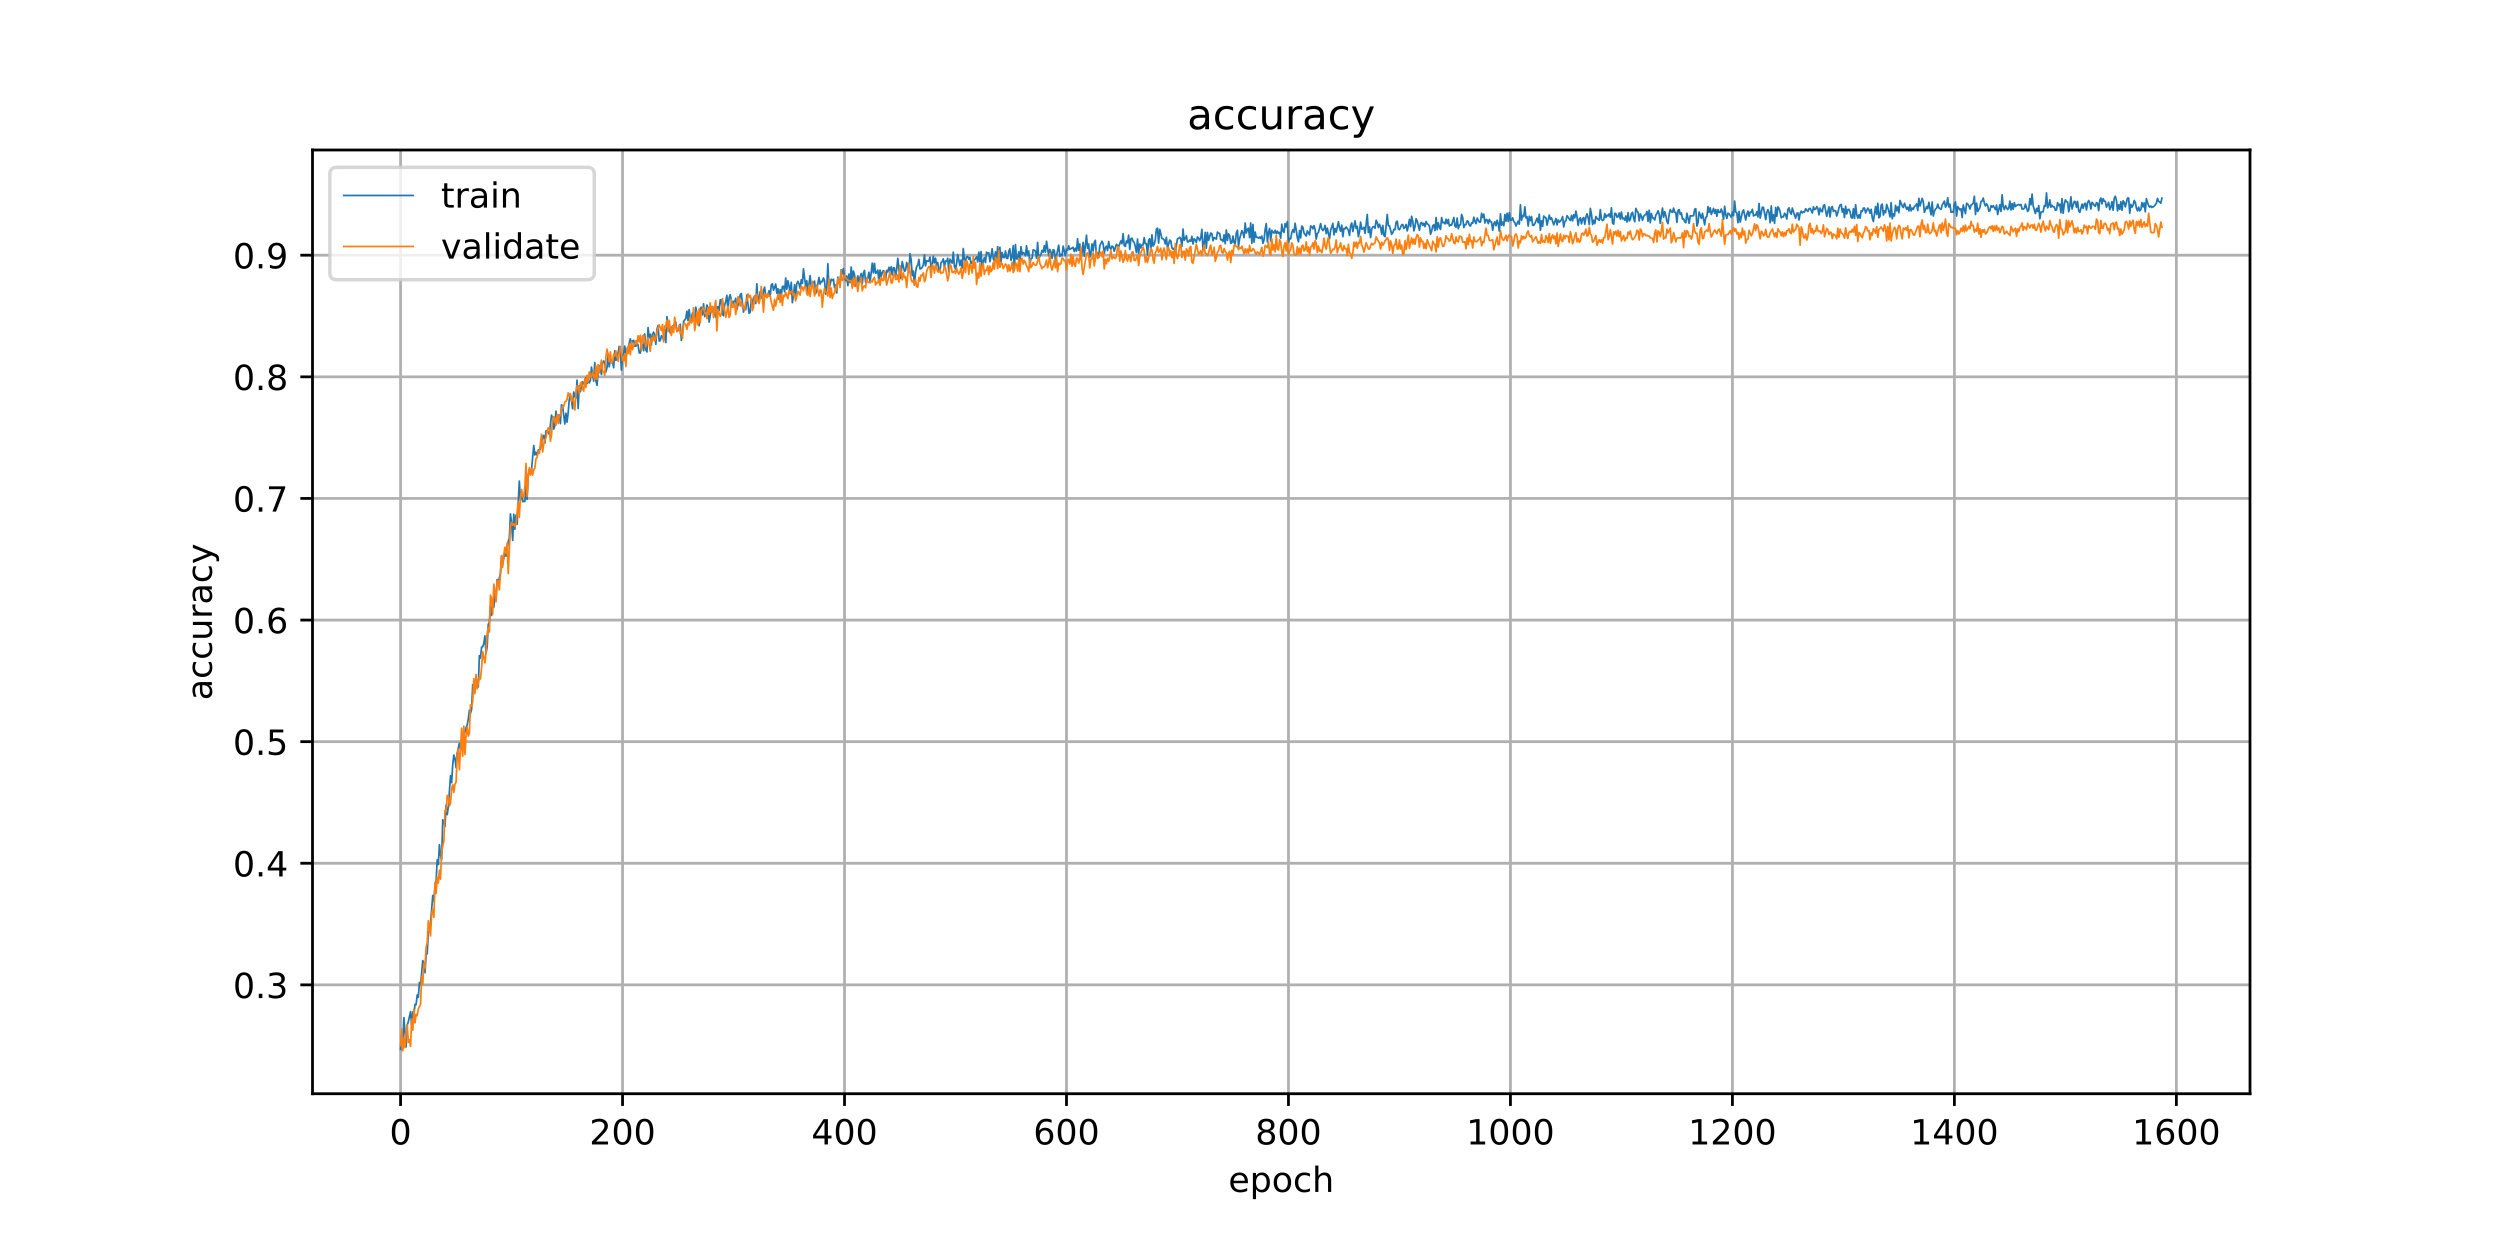 <?xml version="1.0" encoding="utf-8" standalone="no"?>
<!DOCTYPE svg PUBLIC "-//W3C//DTD SVG 1.1//EN"
  "http://www.w3.org/Graphics/SVG/1.1/DTD/svg11.dtd">
<!-- Created with matplotlib (https://matplotlib.org/) -->
<svg height="360pt" version="1.1" viewBox="0 0 720 360" width="720pt" xmlns="http://www.w3.org/2000/svg" xmlns:xlink="http://www.w3.org/1999/xlink">
 <defs>
  <style type="text/css">
*{stroke-linecap:butt;stroke-linejoin:round;}
  </style>
 </defs>
 <g id="figure_1">
  <g id="patch_1">
   <path d="M 0 360 
L 720 360 
L 720 0 
L 0 0 
z
" style="fill:#ffffff;"/>
  </g>
  <g id="axes_1">
   <g id="patch_2">
    <path d="M 90 315 
L 648 315 
L 648 43.2 
L 90 43.2 
z
" style="fill:#ffffff;"/>
   </g>
   <g id="matplotlib.axis_1">
    <g id="xtick_1">
     <g id="line2d_1">
      <path clip-path="url(#pabbdb42dbe)" d="M 115.364 315 
L 115.364 43.2 
" style="fill:none;stroke:#b0b0b0;stroke-linecap:square;stroke-width:0.8;"/>
     </g>
     <g id="line2d_2">
      <defs>
       <path d="M 0 0 
L 0 3.5 
" id="m3132cefca7" style="stroke:#000000;stroke-width:0.8;"/>
      </defs>
      <g>
       <use style="stroke:#000000;stroke-width:0.8;" x="115.364" xlink:href="#m3132cefca7" y="315"/>
      </g>
     </g>
     <g id="text_1">
      <!-- 0 -->
      <defs>
       <path d="M 31.781 66.406 
Q 24.172 66.406 20.328 58.906 
Q 16.5 51.422 16.5 36.375 
Q 16.5 21.391 20.328 13.891 
Q 24.172 6.391 31.781 6.391 
Q 39.453 6.391 43.281 13.891 
Q 47.125 21.391 47.125 36.375 
Q 47.125 51.422 43.281 58.906 
Q 39.453 66.406 31.781 66.406 
z
M 31.781 74.219 
Q 44.047 74.219 50.516 64.516 
Q 56.984 54.828 56.984 36.375 
Q 56.984 17.969 50.516 8.266 
Q 44.047 -1.422 31.781 -1.422 
Q 19.531 -1.422 13.062 8.266 
Q 6.594 17.969 6.594 36.375 
Q 6.594 54.828 13.062 64.516 
Q 19.531 74.219 31.781 74.219 
z
" id="DejaVuSans-48"/>
      </defs>
      <g transform="translate(112.182 329.598)scale(0.1 -0.1)">
       <use xlink:href="#DejaVuSans-48"/>
      </g>
     </g>
    </g>
    <g id="xtick_2">
     <g id="line2d_3">
      <path clip-path="url(#pabbdb42dbe)" d="M 179.292 315 
L 179.292 43.2 
" style="fill:none;stroke:#b0b0b0;stroke-linecap:square;stroke-width:0.8;"/>
     </g>
     <g id="line2d_4">
      <g>
       <use style="stroke:#000000;stroke-width:0.8;" x="179.292" xlink:href="#m3132cefca7" y="315"/>
      </g>
     </g>
     <g id="text_2">
      <!-- 200 -->
      <defs>
       <path d="M 19.188 8.297 
L 53.609 8.297 
L 53.609 0 
L 7.328 0 
L 7.328 8.297 
Q 12.938 14.109 22.625 23.891 
Q 32.328 33.688 34.812 36.531 
Q 39.547 41.844 41.422 45.531 
Q 43.312 49.219 43.312 52.781 
Q 43.312 58.594 39.234 62.25 
Q 35.156 65.922 28.609 65.922 
Q 23.969 65.922 18.812 64.312 
Q 13.672 62.703 7.812 59.422 
L 7.812 69.391 
Q 13.766 71.781 18.938 73 
Q 24.125 74.219 28.422 74.219 
Q 39.75 74.219 46.484 68.547 
Q 53.219 62.891 53.219 53.422 
Q 53.219 48.922 51.531 44.891 
Q 49.859 40.875 45.406 35.406 
Q 44.188 33.984 37.641 27.219 
Q 31.109 20.453 19.188 8.297 
z
" id="DejaVuSans-50"/>
      </defs>
      <g transform="translate(169.748 329.598)scale(0.1 -0.1)">
       <use xlink:href="#DejaVuSans-50"/>
       <use x="63.623" xlink:href="#DejaVuSans-48"/>
       <use x="127.246" xlink:href="#DejaVuSans-48"/>
      </g>
     </g>
    </g>
    <g id="xtick_3">
     <g id="line2d_5">
      <path clip-path="url(#pabbdb42dbe)" d="M 243.221 315 
L 243.221 43.2 
" style="fill:none;stroke:#b0b0b0;stroke-linecap:square;stroke-width:0.8;"/>
     </g>
     <g id="line2d_6">
      <g>
       <use style="stroke:#000000;stroke-width:0.8;" x="243.221" xlink:href="#m3132cefca7" y="315"/>
      </g>
     </g>
     <g id="text_3">
      <!-- 400 -->
      <defs>
       <path d="M 37.797 64.312 
L 12.891 25.391 
L 37.797 25.391 
z
M 35.203 72.906 
L 47.609 72.906 
L 47.609 25.391 
L 58.016 25.391 
L 58.016 17.188 
L 47.609 17.188 
L 47.609 0 
L 37.797 0 
L 37.797 17.188 
L 4.891 17.188 
L 4.891 26.703 
z
" id="DejaVuSans-52"/>
      </defs>
      <g transform="translate(233.677 329.598)scale(0.1 -0.1)">
       <use xlink:href="#DejaVuSans-52"/>
       <use x="63.623" xlink:href="#DejaVuSans-48"/>
       <use x="127.246" xlink:href="#DejaVuSans-48"/>
      </g>
     </g>
    </g>
    <g id="xtick_4">
     <g id="line2d_7">
      <path clip-path="url(#pabbdb42dbe)" d="M 307.149 315 
L 307.149 43.2 
" style="fill:none;stroke:#b0b0b0;stroke-linecap:square;stroke-width:0.8;"/>
     </g>
     <g id="line2d_8">
      <g>
       <use style="stroke:#000000;stroke-width:0.8;" x="307.149" xlink:href="#m3132cefca7" y="315"/>
      </g>
     </g>
     <g id="text_4">
      <!-- 600 -->
      <defs>
       <path d="M 33.016 40.375 
Q 26.375 40.375 22.484 35.828 
Q 18.609 31.297 18.609 23.391 
Q 18.609 15.531 22.484 10.953 
Q 26.375 6.391 33.016 6.391 
Q 39.656 6.391 43.531 10.953 
Q 47.406 15.531 47.406 23.391 
Q 47.406 31.297 43.531 35.828 
Q 39.656 40.375 33.016 40.375 
z
M 52.594 71.297 
L 52.594 62.312 
Q 48.875 64.062 45.094 64.984 
Q 41.312 65.922 37.594 65.922 
Q 27.828 65.922 22.672 59.328 
Q 17.531 52.734 16.797 39.406 
Q 19.672 43.656 24.016 45.922 
Q 28.375 48.188 33.594 48.188 
Q 44.578 48.188 50.953 41.516 
Q 57.328 34.859 57.328 23.391 
Q 57.328 12.156 50.688 5.359 
Q 44.047 -1.422 33.016 -1.422 
Q 20.359 -1.422 13.672 8.266 
Q 6.984 17.969 6.984 36.375 
Q 6.984 53.656 15.188 63.938 
Q 23.391 74.219 37.203 74.219 
Q 40.922 74.219 44.703 73.484 
Q 48.484 72.75 52.594 71.297 
z
" id="DejaVuSans-54"/>
      </defs>
      <g transform="translate(297.605 329.598)scale(0.1 -0.1)">
       <use xlink:href="#DejaVuSans-54"/>
       <use x="63.623" xlink:href="#DejaVuSans-48"/>
       <use x="127.246" xlink:href="#DejaVuSans-48"/>
      </g>
     </g>
    </g>
    <g id="xtick_5">
     <g id="line2d_9">
      <path clip-path="url(#pabbdb42dbe)" d="M 371.078 315 
L 371.078 43.2 
" style="fill:none;stroke:#b0b0b0;stroke-linecap:square;stroke-width:0.8;"/>
     </g>
     <g id="line2d_10">
      <g>
       <use style="stroke:#000000;stroke-width:0.8;" x="371.078" xlink:href="#m3132cefca7" y="315"/>
      </g>
     </g>
     <g id="text_5">
      <!-- 800 -->
      <defs>
       <path d="M 31.781 34.625 
Q 24.75 34.625 20.719 30.859 
Q 16.703 27.094 16.703 20.516 
Q 16.703 13.922 20.719 10.156 
Q 24.75 6.391 31.781 6.391 
Q 38.812 6.391 42.859 10.172 
Q 46.922 13.969 46.922 20.516 
Q 46.922 27.094 42.891 30.859 
Q 38.875 34.625 31.781 34.625 
z
M 21.922 38.812 
Q 15.578 40.375 12.031 44.719 
Q 8.5 49.078 8.5 55.328 
Q 8.5 64.062 14.719 69.141 
Q 20.953 74.219 31.781 74.219 
Q 42.672 74.219 48.875 69.141 
Q 55.078 64.062 55.078 55.328 
Q 55.078 49.078 51.531 44.719 
Q 48 40.375 41.703 38.812 
Q 48.828 37.156 52.797 32.312 
Q 56.781 27.484 56.781 20.516 
Q 56.781 9.906 50.312 4.234 
Q 43.844 -1.422 31.781 -1.422 
Q 19.734 -1.422 13.25 4.234 
Q 6.781 9.906 6.781 20.516 
Q 6.781 27.484 10.781 32.312 
Q 14.797 37.156 21.922 38.812 
z
M 18.312 54.391 
Q 18.312 48.734 21.844 45.562 
Q 25.391 42.391 31.781 42.391 
Q 38.141 42.391 41.719 45.562 
Q 45.312 48.734 45.312 54.391 
Q 45.312 60.062 41.719 63.234 
Q 38.141 66.406 31.781 66.406 
Q 25.391 66.406 21.844 63.234 
Q 18.312 60.062 18.312 54.391 
z
" id="DejaVuSans-56"/>
      </defs>
      <g transform="translate(361.534 329.598)scale(0.1 -0.1)">
       <use xlink:href="#DejaVuSans-56"/>
       <use x="63.623" xlink:href="#DejaVuSans-48"/>
       <use x="127.246" xlink:href="#DejaVuSans-48"/>
      </g>
     </g>
    </g>
    <g id="xtick_6">
     <g id="line2d_11">
      <path clip-path="url(#pabbdb42dbe)" d="M 435.006 315 
L 435.006 43.2 
" style="fill:none;stroke:#b0b0b0;stroke-linecap:square;stroke-width:0.8;"/>
     </g>
     <g id="line2d_12">
      <g>
       <use style="stroke:#000000;stroke-width:0.8;" x="435.006" xlink:href="#m3132cefca7" y="315"/>
      </g>
     </g>
     <g id="text_6">
      <!-- 1000 -->
      <defs>
       <path d="M 12.406 8.297 
L 28.516 8.297 
L 28.516 63.922 
L 10.984 60.406 
L 10.984 69.391 
L 28.422 72.906 
L 38.281 72.906 
L 38.281 8.297 
L 54.391 8.297 
L 54.391 0 
L 12.406 0 
z
" id="DejaVuSans-49"/>
      </defs>
      <g transform="translate(422.281 329.598)scale(0.1 -0.1)">
       <use xlink:href="#DejaVuSans-49"/>
       <use x="63.623" xlink:href="#DejaVuSans-48"/>
       <use x="127.246" xlink:href="#DejaVuSans-48"/>
       <use x="190.869" xlink:href="#DejaVuSans-48"/>
      </g>
     </g>
    </g>
    <g id="xtick_7">
     <g id="line2d_13">
      <path clip-path="url(#pabbdb42dbe)" d="M 498.935 315 
L 498.935 43.2 
" style="fill:none;stroke:#b0b0b0;stroke-linecap:square;stroke-width:0.8;"/>
     </g>
     <g id="line2d_14">
      <g>
       <use style="stroke:#000000;stroke-width:0.8;" x="498.935" xlink:href="#m3132cefca7" y="315"/>
      </g>
     </g>
     <g id="text_7">
      <!-- 1200 -->
      <g transform="translate(486.21 329.598)scale(0.1 -0.1)">
       <use xlink:href="#DejaVuSans-49"/>
       <use x="63.623" xlink:href="#DejaVuSans-50"/>
       <use x="127.246" xlink:href="#DejaVuSans-48"/>
       <use x="190.869" xlink:href="#DejaVuSans-48"/>
      </g>
     </g>
    </g>
    <g id="xtick_8">
     <g id="line2d_15">
      <path clip-path="url(#pabbdb42dbe)" d="M 562.863 315 
L 562.863 43.2 
" style="fill:none;stroke:#b0b0b0;stroke-linecap:square;stroke-width:0.8;"/>
     </g>
     <g id="line2d_16">
      <g>
       <use style="stroke:#000000;stroke-width:0.8;" x="562.863" xlink:href="#m3132cefca7" y="315"/>
      </g>
     </g>
     <g id="text_8">
      <!-- 1400 -->
      <g transform="translate(550.138 329.598)scale(0.1 -0.1)">
       <use xlink:href="#DejaVuSans-49"/>
       <use x="63.623" xlink:href="#DejaVuSans-52"/>
       <use x="127.246" xlink:href="#DejaVuSans-48"/>
       <use x="190.869" xlink:href="#DejaVuSans-48"/>
      </g>
     </g>
    </g>
    <g id="xtick_9">
     <g id="line2d_17">
      <path clip-path="url(#pabbdb42dbe)" d="M 626.792 315 
L 626.792 43.2 
" style="fill:none;stroke:#b0b0b0;stroke-linecap:square;stroke-width:0.8;"/>
     </g>
     <g id="line2d_18">
      <g>
       <use style="stroke:#000000;stroke-width:0.8;" x="626.792" xlink:href="#m3132cefca7" y="315"/>
      </g>
     </g>
     <g id="text_9">
      <!-- 1600 -->
      <g transform="translate(614.067 329.598)scale(0.1 -0.1)">
       <use xlink:href="#DejaVuSans-49"/>
       <use x="63.623" xlink:href="#DejaVuSans-54"/>
       <use x="127.246" xlink:href="#DejaVuSans-48"/>
       <use x="190.869" xlink:href="#DejaVuSans-48"/>
      </g>
     </g>
    </g>
    <g id="text_10">
     <!-- epoch -->
     <defs>
      <path d="M 56.203 29.594 
L 56.203 25.203 
L 14.891 25.203 
Q 15.484 15.922 20.484 11.062 
Q 25.484 6.203 34.422 6.203 
Q 39.594 6.203 44.453 7.469 
Q 49.312 8.734 54.109 11.281 
L 54.109 2.781 
Q 49.266 0.734 44.188 -0.344 
Q 39.109 -1.422 33.891 -1.422 
Q 20.797 -1.422 13.156 6.188 
Q 5.516 13.812 5.516 26.812 
Q 5.516 40.234 12.766 48.109 
Q 20.016 56 32.328 56 
Q 43.359 56 49.781 48.891 
Q 56.203 41.797 56.203 29.594 
z
M 47.219 32.234 
Q 47.125 39.594 43.094 43.984 
Q 39.062 48.391 32.422 48.391 
Q 24.906 48.391 20.391 44.141 
Q 15.875 39.891 15.188 32.172 
z
" id="DejaVuSans-101"/>
      <path d="M 18.109 8.203 
L 18.109 -20.797 
L 9.078 -20.797 
L 9.078 54.688 
L 18.109 54.688 
L 18.109 46.391 
Q 20.953 51.266 25.266 53.625 
Q 29.594 56 35.594 56 
Q 45.562 56 51.781 48.094 
Q 58.016 40.188 58.016 27.297 
Q 58.016 14.406 51.781 6.484 
Q 45.562 -1.422 35.594 -1.422 
Q 29.594 -1.422 25.266 0.953 
Q 20.953 3.328 18.109 8.203 
z
M 48.688 27.297 
Q 48.688 37.203 44.609 42.844 
Q 40.531 48.484 33.406 48.484 
Q 26.266 48.484 22.188 42.844 
Q 18.109 37.203 18.109 27.297 
Q 18.109 17.391 22.188 11.75 
Q 26.266 6.109 33.406 6.109 
Q 40.531 6.109 44.609 11.75 
Q 48.688 17.391 48.688 27.297 
z
" id="DejaVuSans-112"/>
      <path d="M 30.609 48.391 
Q 23.391 48.391 19.188 42.75 
Q 14.984 37.109 14.984 27.297 
Q 14.984 17.484 19.156 11.844 
Q 23.344 6.203 30.609 6.203 
Q 37.797 6.203 41.984 11.859 
Q 46.188 17.531 46.188 27.297 
Q 46.188 37.016 41.984 42.703 
Q 37.797 48.391 30.609 48.391 
z
M 30.609 56 
Q 42.328 56 49.016 48.375 
Q 55.719 40.766 55.719 27.297 
Q 55.719 13.875 49.016 6.219 
Q 42.328 -1.422 30.609 -1.422 
Q 18.844 -1.422 12.172 6.219 
Q 5.516 13.875 5.516 27.297 
Q 5.516 40.766 12.172 48.375 
Q 18.844 56 30.609 56 
z
" id="DejaVuSans-111"/>
      <path d="M 48.781 52.594 
L 48.781 44.188 
Q 44.969 46.297 41.141 47.344 
Q 37.312 48.391 33.406 48.391 
Q 24.656 48.391 19.812 42.844 
Q 14.984 37.312 14.984 27.297 
Q 14.984 17.281 19.812 11.734 
Q 24.656 6.203 33.406 6.203 
Q 37.312 6.203 41.141 7.25 
Q 44.969 8.297 48.781 10.406 
L 48.781 2.094 
Q 45.016 0.344 40.984 -0.531 
Q 36.969 -1.422 32.422 -1.422 
Q 20.062 -1.422 12.781 6.344 
Q 5.516 14.109 5.516 27.297 
Q 5.516 40.672 12.859 48.328 
Q 20.219 56 33.016 56 
Q 37.156 56 41.109 55.141 
Q 45.062 54.297 48.781 52.594 
z
" id="DejaVuSans-99"/>
      <path d="M 54.891 33.016 
L 54.891 0 
L 45.906 0 
L 45.906 32.719 
Q 45.906 40.484 42.875 44.328 
Q 39.844 48.188 33.797 48.188 
Q 26.516 48.188 22.312 43.547 
Q 18.109 38.922 18.109 30.906 
L 18.109 0 
L 9.078 0 
L 9.078 75.984 
L 18.109 75.984 
L 18.109 46.188 
Q 21.344 51.125 25.703 53.562 
Q 30.078 56 35.797 56 
Q 45.219 56 50.047 50.172 
Q 54.891 44.344 54.891 33.016 
z
" id="DejaVuSans-104"/>
     </defs>
     <g transform="translate(353.772 343.277)scale(0.1 -0.1)">
      <use xlink:href="#DejaVuSans-101"/>
      <use x="61.523" xlink:href="#DejaVuSans-112"/>
      <use x="125" xlink:href="#DejaVuSans-111"/>
      <use x="186.182" xlink:href="#DejaVuSans-99"/>
      <use x="241.162" xlink:href="#DejaVuSans-104"/>
     </g>
    </g>
   </g>
   <g id="matplotlib.axis_2">
    <g id="ytick_1">
     <g id="line2d_19">
      <path clip-path="url(#pabbdb42dbe)" d="M 90 283.645 
L 648 283.645 
" style="fill:none;stroke:#b0b0b0;stroke-linecap:square;stroke-width:0.8;"/>
     </g>
     <g id="line2d_20">
      <defs>
       <path d="M 0 0 
L -3.5 0 
" id="ma88815e039" style="stroke:#000000;stroke-width:0.8;"/>
      </defs>
      <g>
       <use style="stroke:#000000;stroke-width:0.8;" x="90" xlink:href="#ma88815e039" y="283.645"/>
      </g>
     </g>
     <g id="text_11">
      <!-- 0.3 -->
      <defs>
       <path d="M 10.688 12.406 
L 21 12.406 
L 21 0 
L 10.688 0 
z
" id="DejaVuSans-46"/>
       <path d="M 40.578 39.312 
Q 47.656 37.797 51.625 33 
Q 55.609 28.219 55.609 21.188 
Q 55.609 10.406 48.188 4.484 
Q 40.766 -1.422 27.094 -1.422 
Q 22.516 -1.422 17.656 -0.516 
Q 12.797 0.391 7.625 2.203 
L 7.625 11.719 
Q 11.719 9.328 16.594 8.109 
Q 21.484 6.891 26.812 6.891 
Q 36.078 6.891 40.938 10.547 
Q 45.797 14.203 45.797 21.188 
Q 45.797 27.641 41.281 31.266 
Q 36.766 34.906 28.719 34.906 
L 20.219 34.906 
L 20.219 43.016 
L 29.109 43.016 
Q 36.375 43.016 40.234 45.922 
Q 44.094 48.828 44.094 54.297 
Q 44.094 59.906 40.109 62.906 
Q 36.141 65.922 28.719 65.922 
Q 24.656 65.922 20.016 65.031 
Q 15.375 64.156 9.812 62.312 
L 9.812 71.094 
Q 15.438 72.656 20.344 73.438 
Q 25.25 74.219 29.594 74.219 
Q 40.828 74.219 47.359 69.109 
Q 53.906 64.016 53.906 55.328 
Q 53.906 49.266 50.438 45.094 
Q 46.969 40.922 40.578 39.312 
z
" id="DejaVuSans-51"/>
      </defs>
      <g transform="translate(67.097 287.444)scale(0.1 -0.1)">
       <use xlink:href="#DejaVuSans-48"/>
       <use x="63.623" xlink:href="#DejaVuSans-46"/>
       <use x="95.41" xlink:href="#DejaVuSans-51"/>
      </g>
     </g>
    </g>
    <g id="ytick_2">
     <g id="line2d_21">
      <path clip-path="url(#pabbdb42dbe)" d="M 90 248.622 
L 648 248.622 
" style="fill:none;stroke:#b0b0b0;stroke-linecap:square;stroke-width:0.8;"/>
     </g>
     <g id="line2d_22">
      <g>
       <use style="stroke:#000000;stroke-width:0.8;" x="90" xlink:href="#ma88815e039" y="248.622"/>
      </g>
     </g>
     <g id="text_12">
      <!-- 0.4 -->
      <g transform="translate(67.097 252.421)scale(0.1 -0.1)">
       <use xlink:href="#DejaVuSans-48"/>
       <use x="63.623" xlink:href="#DejaVuSans-46"/>
       <use x="95.41" xlink:href="#DejaVuSans-52"/>
      </g>
     </g>
    </g>
    <g id="ytick_3">
     <g id="line2d_23">
      <path clip-path="url(#pabbdb42dbe)" d="M 90 213.598 
L 648 213.598 
" style="fill:none;stroke:#b0b0b0;stroke-linecap:square;stroke-width:0.8;"/>
     </g>
     <g id="line2d_24">
      <g>
       <use style="stroke:#000000;stroke-width:0.8;" x="90" xlink:href="#ma88815e039" y="213.598"/>
      </g>
     </g>
     <g id="text_13">
      <!-- 0.5 -->
      <defs>
       <path d="M 10.797 72.906 
L 49.516 72.906 
L 49.516 64.594 
L 19.828 64.594 
L 19.828 46.734 
Q 21.969 47.469 24.109 47.828 
Q 26.266 48.188 28.422 48.188 
Q 40.625 48.188 47.75 41.5 
Q 54.891 34.812 54.891 23.391 
Q 54.891 11.625 47.562 5.094 
Q 40.234 -1.422 26.906 -1.422 
Q 22.312 -1.422 17.547 -0.641 
Q 12.797 0.141 7.719 1.703 
L 7.719 11.625 
Q 12.109 9.234 16.797 8.062 
Q 21.484 6.891 26.703 6.891 
Q 35.156 6.891 40.078 11.328 
Q 45.016 15.766 45.016 23.391 
Q 45.016 31 40.078 35.438 
Q 35.156 39.891 26.703 39.891 
Q 22.75 39.891 18.812 39.016 
Q 14.891 38.141 10.797 36.281 
z
" id="DejaVuSans-53"/>
      </defs>
      <g transform="translate(67.097 217.397)scale(0.1 -0.1)">
       <use xlink:href="#DejaVuSans-48"/>
       <use x="63.623" xlink:href="#DejaVuSans-46"/>
       <use x="95.41" xlink:href="#DejaVuSans-53"/>
      </g>
     </g>
    </g>
    <g id="ytick_4">
     <g id="line2d_25">
      <path clip-path="url(#pabbdb42dbe)" d="M 90 178.575 
L 648 178.575 
" style="fill:none;stroke:#b0b0b0;stroke-linecap:square;stroke-width:0.8;"/>
     </g>
     <g id="line2d_26">
      <g>
       <use style="stroke:#000000;stroke-width:0.8;" x="90" xlink:href="#ma88815e039" y="178.575"/>
      </g>
     </g>
     <g id="text_14">
      <!-- 0.6 -->
      <g transform="translate(67.097 182.374)scale(0.1 -0.1)">
       <use xlink:href="#DejaVuSans-48"/>
       <use x="63.623" xlink:href="#DejaVuSans-46"/>
       <use x="95.41" xlink:href="#DejaVuSans-54"/>
      </g>
     </g>
    </g>
    <g id="ytick_5">
     <g id="line2d_27">
      <path clip-path="url(#pabbdb42dbe)" d="M 90 143.551 
L 648 143.551 
" style="fill:none;stroke:#b0b0b0;stroke-linecap:square;stroke-width:0.8;"/>
     </g>
     <g id="line2d_28">
      <g>
       <use style="stroke:#000000;stroke-width:0.8;" x="90" xlink:href="#ma88815e039" y="143.551"/>
      </g>
     </g>
     <g id="text_15">
      <!-- 0.7 -->
      <defs>
       <path d="M 8.203 72.906 
L 55.078 72.906 
L 55.078 68.703 
L 28.609 0 
L 18.312 0 
L 43.219 64.594 
L 8.203 64.594 
z
" id="DejaVuSans-55"/>
      </defs>
      <g transform="translate(67.097 147.35)scale(0.1 -0.1)">
       <use xlink:href="#DejaVuSans-48"/>
       <use x="63.623" xlink:href="#DejaVuSans-46"/>
       <use x="95.41" xlink:href="#DejaVuSans-55"/>
      </g>
     </g>
    </g>
    <g id="ytick_6">
     <g id="line2d_29">
      <path clip-path="url(#pabbdb42dbe)" d="M 90 108.528 
L 648 108.528 
" style="fill:none;stroke:#b0b0b0;stroke-linecap:square;stroke-width:0.8;"/>
     </g>
     <g id="line2d_30">
      <g>
       <use style="stroke:#000000;stroke-width:0.8;" x="90" xlink:href="#ma88815e039" y="108.528"/>
      </g>
     </g>
     <g id="text_16">
      <!-- 0.8 -->
      <g transform="translate(67.097 112.327)scale(0.1 -0.1)">
       <use xlink:href="#DejaVuSans-48"/>
       <use x="63.623" xlink:href="#DejaVuSans-46"/>
       <use x="95.41" xlink:href="#DejaVuSans-56"/>
      </g>
     </g>
    </g>
    <g id="ytick_7">
     <g id="line2d_31">
      <path clip-path="url(#pabbdb42dbe)" d="M 90 73.504 
L 648 73.504 
" style="fill:none;stroke:#b0b0b0;stroke-linecap:square;stroke-width:0.8;"/>
     </g>
     <g id="line2d_32">
      <g>
       <use style="stroke:#000000;stroke-width:0.8;" x="90" xlink:href="#ma88815e039" y="73.504"/>
      </g>
     </g>
     <g id="text_17">
      <!-- 0.9 -->
      <defs>
       <path d="M 10.984 1.516 
L 10.984 10.5 
Q 14.703 8.734 18.5 7.812 
Q 22.312 6.891 25.984 6.891 
Q 35.75 6.891 40.891 13.453 
Q 46.047 20.016 46.781 33.406 
Q 43.953 29.203 39.594 26.953 
Q 35.25 24.703 29.984 24.703 
Q 19.047 24.703 12.672 31.312 
Q 6.297 37.938 6.297 49.422 
Q 6.297 60.641 12.938 67.422 
Q 19.578 74.219 30.609 74.219 
Q 43.266 74.219 49.922 64.516 
Q 56.594 54.828 56.594 36.375 
Q 56.594 19.141 48.406 8.859 
Q 40.234 -1.422 26.422 -1.422 
Q 22.703 -1.422 18.891 -0.688 
Q 15.094 0.047 10.984 1.516 
z
M 30.609 32.422 
Q 37.25 32.422 41.125 36.953 
Q 45.016 41.5 45.016 49.422 
Q 45.016 57.281 41.125 61.844 
Q 37.25 66.406 30.609 66.406 
Q 23.969 66.406 20.094 61.844 
Q 16.219 57.281 16.219 49.422 
Q 16.219 41.5 20.094 36.953 
Q 23.969 32.422 30.609 32.422 
z
" id="DejaVuSans-57"/>
      </defs>
      <g transform="translate(67.097 77.303)scale(0.1 -0.1)">
       <use xlink:href="#DejaVuSans-48"/>
       <use x="63.623" xlink:href="#DejaVuSans-46"/>
       <use x="95.41" xlink:href="#DejaVuSans-57"/>
      </g>
     </g>
    </g>
    <g id="text_18">
     <!-- accuracy -->
     <defs>
      <path d="M 34.281 27.484 
Q 23.391 27.484 19.188 25 
Q 14.984 22.516 14.984 16.5 
Q 14.984 11.719 18.141 8.906 
Q 21.297 6.109 26.703 6.109 
Q 34.188 6.109 38.703 11.406 
Q 43.219 16.703 43.219 25.484 
L 43.219 27.484 
z
M 52.203 31.203 
L 52.203 0 
L 43.219 0 
L 43.219 8.297 
Q 40.141 3.328 35.547 0.953 
Q 30.953 -1.422 24.312 -1.422 
Q 15.922 -1.422 10.953 3.297 
Q 6 8.016 6 15.922 
Q 6 25.141 12.172 29.828 
Q 18.359 34.516 30.609 34.516 
L 43.219 34.516 
L 43.219 35.406 
Q 43.219 41.609 39.141 45 
Q 35.062 48.391 27.688 48.391 
Q 23 48.391 18.547 47.266 
Q 14.109 46.141 10.016 43.891 
L 10.016 52.203 
Q 14.938 54.109 19.578 55.047 
Q 24.219 56 28.609 56 
Q 40.484 56 46.344 49.844 
Q 52.203 43.703 52.203 31.203 
z
" id="DejaVuSans-97"/>
      <path d="M 8.5 21.578 
L 8.5 54.688 
L 17.484 54.688 
L 17.484 21.922 
Q 17.484 14.156 20.5 10.266 
Q 23.531 6.391 29.594 6.391 
Q 36.859 6.391 41.078 11.031 
Q 45.312 15.672 45.312 23.688 
L 45.312 54.688 
L 54.297 54.688 
L 54.297 0 
L 45.312 0 
L 45.312 8.406 
Q 42.047 3.422 37.719 1 
Q 33.406 -1.422 27.688 -1.422 
Q 18.266 -1.422 13.375 4.438 
Q 8.5 10.297 8.5 21.578 
z
M 31.109 56 
z
" id="DejaVuSans-117"/>
      <path d="M 41.109 46.297 
Q 39.594 47.172 37.812 47.578 
Q 36.031 48 33.891 48 
Q 26.266 48 22.188 43.047 
Q 18.109 38.094 18.109 28.812 
L 18.109 0 
L 9.078 0 
L 9.078 54.688 
L 18.109 54.688 
L 18.109 46.188 
Q 20.953 51.172 25.484 53.578 
Q 30.031 56 36.531 56 
Q 37.453 56 38.578 55.875 
Q 39.703 55.766 41.062 55.516 
z
" id="DejaVuSans-114"/>
      <path d="M 32.172 -5.078 
Q 28.375 -14.844 24.75 -17.812 
Q 21.141 -20.797 15.094 -20.797 
L 7.906 -20.797 
L 7.906 -13.281 
L 13.188 -13.281 
Q 16.891 -13.281 18.938 -11.516 
Q 21 -9.766 23.484 -3.219 
L 25.094 0.875 
L 2.984 54.688 
L 12.5 54.688 
L 29.594 11.922 
L 46.688 54.688 
L 56.203 54.688 
z
" id="DejaVuSans-121"/>
     </defs>
     <g transform="translate(61.017 201.659)rotate(-90)scale(0.1 -0.1)">
      <use xlink:href="#DejaVuSans-97"/>
      <use x="61.279" xlink:href="#DejaVuSans-99"/>
      <use x="116.26" xlink:href="#DejaVuSans-99"/>
      <use x="171.24" xlink:href="#DejaVuSans-117"/>
      <use x="234.619" xlink:href="#DejaVuSans-114"/>
      <use x="275.732" xlink:href="#DejaVuSans-97"/>
      <use x="337.012" xlink:href="#DejaVuSans-99"/>
      <use x="391.992" xlink:href="#DejaVuSans-121"/>
     </g>
    </g>
   </g>
   <g id="line2d_33">
    <path clip-path="url(#pabbdb42dbe)" d="M 115.364 302.208 
L 115.683 298.092 
L 116.003 299.844 
L 116.323 293.102 
L 116.962 301.507 
L 117.281 295.203 
L 117.601 294.24 
L 118.24 291.35 
L 118.56 295.553 
L 118.88 291.438 
L 119.199 292.576 
L 119.519 289.249 
L 119.839 289.337 
L 120.158 286.535 
L 120.478 287.235 
L 120.798 282.945 
L 121.117 283.645 
L 121.756 276.64 
L 122.076 277.516 
L 122.396 280.143 
L 122.715 274.802 
L 123.035 274.714 
L 123.355 268.41 
L 123.674 268.235 
L 123.994 265.871 
L 124.633 257.903 
L 124.953 259.567 
L 125.273 255.364 
L 125.592 253.963 
L 125.912 247.659 
L 126.231 248.972 
L 126.551 243.281 
L 126.871 246.258 
L 127.19 247.571 
L 127.51 236.101 
L 127.83 236.626 
L 128.149 238.027 
L 128.469 231.898 
L 128.789 234.612 
L 129.108 232.511 
L 129.748 223.405 
L 130.067 225.419 
L 130.387 220.165 
L 130.706 217.451 
L 131.026 218.414 
L 131.346 221.041 
L 131.665 216.925 
L 132.305 214.036 
L 132.624 215.787 
L 132.944 213.861 
L 133.264 216.225 
L 133.583 212.022 
L 134.223 209.57 
L 134.542 208.782 
L 134.862 207.119 
L 135.181 204.58 
L 135.501 205.455 
L 135.821 204.317 
L 136.14 197.225 
L 136.46 197.312 
L 136.78 197.662 
L 137.099 195.123 
L 137.419 196.874 
L 137.739 197.838 
L 138.058 188.819 
L 138.378 189.519 
L 138.698 186.367 
L 139.017 186.28 
L 139.337 185.317 
L 139.656 183.128 
L 139.976 188.119 
L 140.296 186.367 
L 140.615 179.8 
L 140.935 179.275 
L 141.255 174.459 
L 141.574 177.261 
L 141.894 173.409 
L 142.214 174.897 
L 142.533 171.22 
L 142.853 172.533 
L 143.173 166.929 
L 143.492 167.717 
L 144.131 165.178 
L 144.451 160.1 
L 144.771 162.376 
L 145.41 159.049 
L 145.73 160.187 
L 146.049 158.524 
L 146.369 155.984 
L 146.689 154.934 
L 147.008 148.017 
L 147.328 150.556 
L 147.648 155.634 
L 147.967 148.104 
L 148.287 152.395 
L 148.606 148.367 
L 148.926 150.994 
L 149.565 138.56 
L 149.885 143.901 
L 150.205 141.537 
L 150.524 144.514 
L 150.844 144.339 
L 151.164 144.427 
L 151.483 139.699 
L 151.803 143.814 
L 152.123 136.634 
L 152.442 135.321 
L 152.762 135.934 
L 153.081 135.233 
L 153.721 128.316 
L 154.04 131.03 
L 154.36 130.242 
L 154.68 131.118 
L 154.999 129.629 
L 155.319 129.542 
L 155.639 129.279 
L 156.278 125.602 
L 156.598 125.426 
L 156.917 127.615 
L 157.237 124.113 
L 157.556 124.113 
L 157.876 124.463 
L 158.196 125.076 
L 158.835 119.56 
L 159.155 120.611 
L 159.474 123.588 
L 159.794 122.625 
L 160.114 118.422 
L 160.433 121.224 
L 160.753 119.56 
L 161.073 119.648 
L 161.392 122.012 
L 161.712 116.583 
L 162.031 117.021 
L 162.671 122.099 
L 162.99 119.035 
L 163.31 121.574 
L 163.63 118.86 
L 163.949 115.095 
L 164.269 113.694 
L 164.589 115.095 
L 164.908 117.721 
L 165.228 112.906 
L 165.548 114.044 
L 165.867 114.657 
L 166.187 109.491 
L 166.506 117.634 
L 166.826 111.067 
L 167.146 112.818 
L 167.785 109.929 
L 168.105 110.541 
L 168.424 110.804 
L 168.744 108.79 
L 169.064 110.454 
L 169.383 109.491 
L 169.703 110.279 
L 170.023 109.578 
L 170.342 105.726 
L 170.981 109.753 
L 171.301 104.412 
L 171.621 109.753 
L 171.94 110.979 
L 172.26 107.302 
L 172.58 105.375 
L 173.219 107.827 
L 173.539 104.675 
L 173.858 103.975 
L 174.178 104.325 
L 174.498 107.127 
L 174.817 105.813 
L 175.137 102.136 
L 175.456 105.638 
L 175.776 103.449 
L 176.096 103.712 
L 176.415 104.15 
L 176.735 105.901 
L 177.055 100.998 
L 177.374 103.799 
L 178.014 101.61 
L 178.333 99.772 
L 178.653 101.26 
L 178.973 106.601 
L 179.292 102.486 
L 179.612 101.786 
L 179.931 99.684 
L 180.251 102.661 
L 181.53 97.583 
L 181.849 98.984 
L 182.169 98.196 
L 182.489 98.021 
L 182.808 99.684 
L 183.128 99.684 
L 183.447 98.896 
L 183.767 99.334 
L 184.087 101.61 
L 184.406 101.698 
L 184.726 99.421 
L 185.046 99.334 
L 185.365 100.998 
L 185.685 96.182 
L 186.005 100.822 
L 186.324 101.348 
L 186.644 94.343 
L 186.964 97.233 
L 187.283 96.269 
L 187.603 99.334 
L 187.922 96.269 
L 188.242 95.656 
L 188.562 96.62 
L 188.881 99.159 
L 189.201 94.868 
L 189.521 93.73 
L 189.84 98.196 
L 190.16 98.108 
L 190.48 96.707 
L 190.799 96.882 
L 191.119 97.845 
L 191.439 95.044 
L 191.758 98.633 
L 192.078 91.191 
L 192.397 93.555 
L 192.717 94.168 
L 193.037 95.919 
L 193.356 94.343 
L 194.315 93.38 
L 194.635 92.767 
L 194.955 95.481 
L 195.274 95.219 
L 195.594 93.905 
L 195.914 93.38 
L 196.233 98.021 
L 196.553 96.007 
L 196.872 92.592 
L 197.512 91.716 
L 197.831 89.615 
L 198.151 92.329 
L 198.471 89.177 
L 198.79 91.891 
L 199.11 91.891 
L 199.43 90.14 
L 199.749 90.841 
L 200.069 92.679 
L 200.389 88.477 
L 200.708 90.315 
L 201.028 90.578 
L 201.347 93.818 
L 201.667 88.827 
L 201.987 88.477 
L 202.306 90.666 
L 202.626 87.514 
L 202.946 91.191 
L 203.265 90.053 
L 203.585 87.864 
L 203.905 88.564 
L 204.224 92.767 
L 204.864 88.914 
L 205.183 88.302 
L 205.503 88.914 
L 205.822 90.491 
L 206.142 91.366 
L 206.462 88.564 
L 206.781 88.302 
L 207.101 89.44 
L 207.421 86.375 
L 207.74 86.375 
L 208.06 90.491 
L 208.38 90.928 
L 208.699 87.864 
L 209.019 86.813 
L 209.339 85.062 
L 209.658 89.265 
L 209.978 85.762 
L 210.297 84.887 
L 210.937 87.864 
L 211.256 86.813 
L 211.576 86.901 
L 211.896 85.937 
L 212.215 89.177 
L 212.535 87.776 
L 212.855 87.426 
L 213.174 84.887 
L 213.494 84.537 
L 214.133 89.878 
L 214.453 88.389 
L 214.772 89.177 
L 215.092 84.974 
L 215.731 90.228 
L 216.051 89.965 
L 216.371 86.2 
L 216.69 87.776 
L 217.01 85.762 
L 217.33 85.325 
L 217.649 87.426 
L 217.969 81.735 
L 218.289 86.638 
L 218.608 86.2 
L 218.928 84.011 
L 219.247 85.762 
L 219.567 85.85 
L 219.887 83.748 
L 220.206 82.698 
L 220.526 85.237 
L 220.846 85.5 
L 221.165 85.325 
L 221.485 83.748 
L 221.805 85.325 
L 222.124 82.085 
L 222.444 81.735 
L 222.764 83.573 
L 223.403 81.822 
L 223.722 84.449 
L 224.042 83.136 
L 224.362 86.2 
L 224.681 83.398 
L 225.001 85.149 
L 225.321 82.523 
L 225.64 82.435 
L 225.96 84.011 
L 226.28 80.071 
L 226.599 83.311 
L 226.919 80.859 
L 227.239 82.348 
L 227.558 84.537 
L 227.878 81.297 
L 228.197 87.163 
L 228.517 85.062 
L 228.837 81.997 
L 229.156 85.149 
L 229.476 81.647 
L 229.796 81.034 
L 230.115 81.735 
L 230.435 83.048 
L 230.755 80.596 
L 231.074 81.647 
L 231.394 77.444 
L 232.033 82.523 
L 232.353 80.859 
L 232.672 84.186 
L 233.312 79.371 
L 233.631 82.61 
L 233.951 81.384 
L 234.271 81.472 
L 234.59 80.947 
L 234.91 84.537 
L 235.23 83.398 
L 235.869 79.896 
L 236.189 81.822 
L 236.508 81.034 
L 236.828 81.122 
L 237.147 80.071 
L 237.467 80.859 
L 237.787 84.712 
L 238.106 82.873 
L 238.426 75.956 
L 238.746 83.048 
L 239.065 81.997 
L 239.385 80.421 
L 239.705 80.771 
L 240.024 80.421 
L 240.344 82.873 
L 240.664 82.085 
L 240.983 84.361 
L 241.303 79.808 
L 241.622 81.56 
L 241.942 80.859 
L 242.262 77.707 
L 242.581 78.845 
L 242.901 77.357 
L 243.221 80.071 
L 243.54 80.859 
L 243.86 79.458 
L 244.18 82.26 
L 244.499 78.933 
L 244.819 81.384 
L 245.139 76.919 
L 245.458 80.947 
L 245.778 78.057 
L 246.097 79.108 
L 246.417 82.348 
L 246.737 81.647 
L 247.056 79.458 
L 247.376 81.122 
L 248.015 78.758 
L 248.335 81.735 
L 248.655 78.67 
L 248.974 77.882 
L 249.294 81.297 
L 249.933 80.071 
L 250.253 78.407 
L 250.572 81.297 
L 251.212 75.781 
L 251.531 78.583 
L 251.851 75.868 
L 252.171 78.67 
L 252.49 78.495 
L 252.81 77.794 
L 253.13 81.297 
L 253.449 77.794 
L 253.769 79.633 
L 254.089 78.495 
L 254.408 77.97 
L 254.728 78.32 
L 255.047 80.596 
L 255.367 77.882 
L 255.687 78.32 
L 256.006 77.006 
L 256.326 78.057 
L 256.646 76.831 
L 256.965 79.195 
L 257.285 77.094 
L 257.605 77.182 
L 257.924 79.633 
L 258.244 77.619 
L 258.563 74.38 
L 259.203 80.246 
L 259.522 78.933 
L 259.842 75.343 
L 260.481 78.145 
L 260.801 77.882 
L 261.121 75.606 
L 261.44 76.656 
L 261.76 78.495 
L 262.08 73.066 
L 262.399 74.73 
L 262.719 79.371 
L 263.038 78.057 
L 263.358 82.085 
L 263.678 78.407 
L 263.997 76.744 
L 264.317 76.394 
L 264.637 74.73 
L 264.956 77.444 
L 265.276 77.357 
L 265.596 77.006 
L 265.915 76.306 
L 266.235 73.417 
L 266.555 76.569 
L 266.874 75.08 
L 267.194 75.255 
L 267.513 75.168 
L 267.833 74.029 
L 268.153 77.357 
L 268.472 76.481 
L 268.792 73.767 
L 269.112 75.693 
L 269.431 74.38 
L 269.751 76.306 
L 270.071 75.606 
L 270.39 78.057 
L 270.71 77.882 
L 271.03 75.606 
L 271.349 75.343 
L 271.669 74.555 
L 271.988 76.831 
L 272.308 75.168 
L 272.628 75.255 
L 272.947 74.38 
L 273.267 78.32 
L 273.587 74.642 
L 274.226 75.781 
L 274.546 72.629 
L 274.865 76.656 
L 275.185 77.532 
L 275.505 75.868 
L 275.824 73.329 
L 276.463 76.481 
L 276.783 74.905 
L 277.103 77.182 
L 277.422 71.578 
L 277.742 74.73 
L 278.062 75.08 
L 278.381 73.942 
L 278.701 73.854 
L 279.021 74.642 
L 279.34 74.117 
L 279.66 75.956 
L 279.98 75.43 
L 280.299 75.43 
L 281.258 73.942 
L 281.578 75.43 
L 281.897 72.629 
L 282.217 75.43 
L 282.537 72.453 
L 282.856 77.094 
L 283.176 75.255 
L 283.496 74.205 
L 283.815 75.606 
L 284.135 72.629 
L 284.455 72.979 
L 284.774 72.804 
L 285.094 75.343 
L 285.413 73.942 
L 285.733 71.665 
L 286.053 74.467 
L 286.372 75.168 
L 286.692 72.541 
L 287.012 74.905 
L 287.331 71.052 
L 287.651 74.73 
L 287.971 71.228 
L 288.29 75.43 
L 288.61 72.716 
L 288.93 74.117 
L 289.249 74.205 
L 289.569 72.278 
L 289.888 74.38 
L 290.208 74.467 
L 290.528 72.366 
L 290.847 71.665 
L 291.167 74.993 
L 291.487 73.942 
L 291.806 70.79 
L 292.126 77.532 
L 292.446 70.44 
L 292.765 74.555 
L 293.085 74.555 
L 293.405 72.541 
L 293.724 75.168 
L 294.044 71.052 
L 294.363 73.241 
L 294.683 72.716 
L 295.003 72.979 
L 295.322 73.679 
L 295.642 70.79 
L 295.962 73.504 
L 296.281 72.278 
L 296.601 76.131 
L 296.921 74.467 
L 297.24 74.38 
L 297.56 71.928 
L 298.199 72.278 
L 298.519 74.38 
L 298.838 69.827 
L 299.158 74.642 
L 299.478 73.767 
L 299.797 73.241 
L 300.117 72.103 
L 300.437 72.629 
L 300.756 70.79 
L 301.076 72.629 
L 301.396 69.476 
L 302.035 73.679 
L 302.355 71.84 
L 302.674 72.629 
L 302.994 74.38 
L 303.313 71.928 
L 303.633 72.103 
L 303.953 74.905 
L 304.272 73.679 
L 304.912 70.615 
L 305.231 73.854 
L 305.551 73.241 
L 305.871 73.679 
L 306.19 70.877 
L 306.83 73.679 
L 307.149 71.753 
L 307.469 72.103 
L 307.788 70.79 
L 308.108 71.84 
L 309.067 71.228 
L 309.387 72.453 
L 309.706 71.49 
L 310.026 72.278 
L 310.346 68.776 
L 310.665 72.103 
L 310.985 70.264 
L 311.305 74.555 
L 311.624 72.629 
L 311.944 69.827 
L 312.263 73.767 
L 312.903 67.725 
L 313.222 71.49 
L 313.542 70.264 
L 313.862 74.117 
L 314.181 72.891 
L 314.501 70.264 
L 314.821 72.278 
L 315.14 69.827 
L 315.46 69.214 
L 315.78 73.767 
L 316.099 72.891 
L 316.419 74.117 
L 316.738 70.79 
L 317.378 69.476 
L 317.697 70.177 
L 318.017 72.979 
L 318.337 71.403 
L 318.656 70.877 
L 318.976 72.191 
L 319.296 69.564 
L 319.615 71.315 
L 319.935 71.753 
L 320.255 70.877 
L 320.574 71.052 
L 320.894 72.366 
L 321.533 70.352 
L 322.172 71.052 
L 322.812 69.389 
L 323.131 70.177 
L 323.451 67.287 
L 323.771 70.702 
L 324.09 70.965 
L 324.41 69.389 
L 324.73 69.914 
L 325.049 67.725 
L 325.369 71.84 
L 325.688 68.776 
L 326.008 68.601 
L 326.328 69.476 
L 326.647 69.827 
L 326.967 70.965 
L 327.287 72.716 
L 327.606 68.863 
L 327.926 72.979 
L 328.246 70.264 
L 328.565 71.403 
L 328.885 70.527 
L 329.205 70.527 
L 329.524 68.426 
L 329.844 70.177 
L 330.163 70.177 
L 330.483 73.417 
L 330.803 69.126 
L 331.122 68.776 
L 331.442 72.016 
L 331.762 67.638 
L 332.081 70.877 
L 332.401 70.352 
L 332.721 69.126 
L 333.04 65.974 
L 333.36 65.711 
L 333.679 70.002 
L 333.999 66.062 
L 334.638 68.688 
L 334.958 68.776 
L 335.278 69.039 
L 335.597 70.264 
L 335.917 68.338 
L 336.237 71.49 
L 336.876 69.126 
L 337.196 69.389 
L 337.515 71.403 
L 337.835 71.753 
L 338.154 71.49 
L 338.474 72.629 
L 339.113 68.776 
L 339.433 68.688 
L 339.753 68.338 
L 340.072 68.776 
L 340.392 70.965 
L 340.712 65.974 
L 341.031 69.214 
L 341.351 68.688 
L 341.671 67.9 
L 341.99 69.652 
L 342.31 69.652 
L 342.629 69.126 
L 342.949 69.476 
L 343.269 68.075 
L 343.588 70.264 
L 343.908 68.776 
L 344.228 69.126 
L 344.547 69.827 
L 344.867 68.251 
L 345.187 68.513 
L 345.506 69.301 
L 345.826 68.513 
L 346.146 66.062 
L 346.465 71.84 
L 346.785 70.177 
L 347.104 66.937 
L 347.424 71.49 
L 347.744 66.937 
L 348.063 69.214 
L 348.703 67.112 
L 349.022 67.287 
L 349.342 69.301 
L 349.662 68.426 
L 350.301 68.863 
L 350.621 66.85 
L 350.94 67.2 
L 351.26 67.2 
L 351.579 69.039 
L 351.899 69.039 
L 352.219 69.564 
L 352.538 67.638 
L 352.858 70.177 
L 353.178 66.237 
L 353.497 69.214 
L 353.817 67.375 
L 354.137 67.9 
L 354.456 70.089 
L 354.776 69.914 
L 355.096 67.988 
L 355.415 69.914 
L 355.735 70.177 
L 356.054 67.112 
L 356.374 66.324 
L 356.694 70.965 
L 357.013 68.688 
L 357.653 66.412 
L 357.972 67.112 
L 358.292 68.426 
L 358.612 64.223 
L 358.931 67.112 
L 359.251 66.062 
L 359.571 65.711 
L 359.89 68.426 
L 360.21 64.223 
L 360.529 70.089 
L 360.849 64.661 
L 361.169 69.739 
L 361.488 66.85 
L 361.808 68.338 
L 362.128 68.338 
L 362.447 68.601 
L 362.767 68.251 
L 363.087 68.688 
L 363.406 67.988 
L 363.726 70.089 
L 364.046 69.039 
L 364.365 66.062 
L 364.685 64.398 
L 365.004 69.652 
L 365.324 67.025 
L 365.644 65.799 
L 365.963 69.389 
L 366.283 66.324 
L 366.603 66.937 
L 366.922 67.112 
L 367.242 66.324 
L 367.562 67.287 
L 367.881 66.587 
L 368.201 67.2 
L 368.521 66.937 
L 368.84 68.601 
L 369.16 64.573 
L 369.479 66.499 
L 369.799 66.937 
L 370.119 64.398 
L 370.438 65.361 
L 370.758 63.785 
L 371.078 69.827 
L 371.397 68.601 
L 371.717 68.776 
L 372.037 66.937 
L 372.356 66.149 
L 372.676 66.937 
L 372.996 64.31 
L 373.635 68.426 
L 373.954 69.652 
L 374.274 66.412 
L 374.594 68.513 
L 374.913 65.098 
L 375.233 65.449 
L 375.553 67.112 
L 376.192 67.988 
L 376.512 66.499 
L 377.151 67.638 
L 377.471 65.098 
L 377.79 65.186 
L 378.11 65.886 
L 378.429 65.011 
L 378.749 66.062 
L 379.069 68.863 
L 379.388 67.287 
L 379.708 66.937 
L 380.347 64.398 
L 380.667 65.974 
L 380.987 66.412 
L 381.306 65.974 
L 381.626 64.923 
L 381.946 67.287 
L 382.265 65.711 
L 382.904 68.776 
L 383.224 66.324 
L 383.863 64.31 
L 384.183 67.638 
L 384.503 65.799 
L 384.822 66.85 
L 385.462 63.873 
L 385.781 65.624 
L 386.101 66.587 
L 386.421 64.836 
L 386.74 68.163 
L 387.06 65.799 
L 387.379 65.886 
L 387.699 65.361 
L 388.338 66.324 
L 388.658 67.813 
L 388.978 65.011 
L 389.297 64.223 
L 389.617 66.675 
L 390.256 63.61 
L 390.576 65.799 
L 390.896 65.186 
L 391.215 68.163 
L 391.535 66.762 
L 391.854 63.96 
L 392.174 65.974 
L 392.494 65.886 
L 392.813 65.449 
L 393.133 67.2 
L 393.772 61.771 
L 394.092 66.937 
L 394.412 65.361 
L 394.731 68.426 
L 395.051 65.974 
L 395.371 65.361 
L 395.69 65.274 
L 396.01 65.711 
L 396.329 63.435 
L 396.649 64.135 
L 396.969 65.536 
L 397.288 64.573 
L 397.608 65.449 
L 397.928 67.463 
L 398.247 64.923 
L 398.567 67.813 
L 398.887 68.163 
L 399.526 61.771 
L 399.846 65.011 
L 400.165 65.011 
L 400.804 67.463 
L 401.124 67.025 
L 401.444 66.062 
L 401.763 66.149 
L 402.083 63.96 
L 402.403 63.698 
L 402.722 65.974 
L 403.042 66.149 
L 403.681 64.748 
L 404.001 64.661 
L 404.321 65.799 
L 404.64 65.449 
L 404.96 64.661 
L 405.279 66.499 
L 405.599 65.098 
L 405.919 63.172 
L 406.238 65.274 
L 406.558 62.297 
L 406.878 63.785 
L 407.197 66.499 
L 407.517 65.274 
L 407.837 62.997 
L 408.156 63.698 
L 408.795 66.324 
L 409.115 64.31 
L 409.435 64.048 
L 409.754 64.923 
L 410.074 64.31 
L 410.394 65.274 
L 410.713 63.785 
L 411.033 64.486 
L 411.353 64.661 
L 411.672 65.098 
L 411.992 67.463 
L 412.312 66.587 
L 412.631 65.011 
L 412.951 64.748 
L 413.27 66.412 
L 413.59 62.647 
L 413.91 66.149 
L 414.229 64.135 
L 414.549 65.449 
L 414.869 66.062 
L 415.188 62.647 
L 415.508 64.135 
L 415.828 64.048 
L 416.147 64.486 
L 416.467 63.172 
L 416.787 64.398 
L 417.106 63.172 
L 417.426 65.098 
L 417.745 64.748 
L 418.065 64.836 
L 418.704 62.647 
L 419.024 65.098 
L 419.344 65.449 
L 419.663 62.822 
L 419.983 65.886 
L 420.303 64.836 
L 420.622 64.748 
L 420.942 61.771 
L 421.262 62.647 
L 421.581 65.536 
L 421.901 64.661 
L 422.22 64.661 
L 422.54 63.61 
L 422.86 63.785 
L 423.179 64.923 
L 423.499 65.098 
L 423.819 64.223 
L 424.138 64.31 
L 424.458 62.559 
L 424.778 63.785 
L 425.097 64.398 
L 425.417 62.822 
L 426.056 63.96 
L 426.376 63.96 
L 426.695 61.421 
L 427.015 62.647 
L 427.335 61.684 
L 427.654 64.223 
L 427.974 63.172 
L 428.294 63.347 
L 428.613 64.398 
L 428.933 63.172 
L 429.253 63.873 
L 429.572 63.96 
L 429.892 66.324 
L 430.212 64.486 
L 430.531 63.873 
L 430.851 65.011 
L 431.17 63.435 
L 431.49 64.398 
L 431.81 66.587 
L 432.129 61.596 
L 432.449 64.836 
L 432.769 63.96 
L 433.088 65.011 
L 433.408 61.771 
L 433.728 63.698 
L 434.047 61.421 
L 434.367 63.785 
L 434.687 61.246 
L 435.006 63.522 
L 435.326 63.347 
L 435.645 62.734 
L 435.965 63.785 
L 436.285 64.135 
L 436.604 65.098 
L 437.244 63.698 
L 437.563 64.573 
L 437.883 58.969 
L 438.203 63.435 
L 438.522 62.034 
L 438.842 62.384 
L 439.162 59.582 
L 439.481 62.734 
L 439.801 62.472 
L 440.12 65.098 
L 440.44 62.297 
L 440.76 63.522 
L 441.079 62.384 
L 441.399 64.836 
L 441.719 64.923 
L 442.038 64.398 
L 442.678 62.822 
L 442.997 64.135 
L 443.317 61.684 
L 443.637 66.324 
L 443.956 63.61 
L 444.276 65.186 
L 444.595 62.209 
L 444.915 62.559 
L 445.235 62.734 
L 445.554 64.836 
L 446.194 61.946 
L 446.513 63.172 
L 446.833 62.734 
L 447.472 64.748 
L 448.112 62.909 
L 448.431 64.748 
L 448.751 63.347 
L 449.07 63.96 
L 449.39 63.698 
L 449.71 63.26 
L 450.029 62.384 
L 450.349 65.361 
L 450.669 63.785 
L 450.988 63.522 
L 451.308 62.121 
L 452.267 63.522 
L 452.587 62.034 
L 452.906 63.61 
L 453.226 61.859 
L 453.545 62.734 
L 453.865 60.808 
L 454.185 62.472 
L 454.504 64.923 
L 454.824 63.172 
L 455.144 62.734 
L 455.463 64.486 
L 455.783 62.997 
L 456.103 62.647 
L 456.422 64.573 
L 456.742 62.472 
L 457.062 61.596 
L 457.381 62.734 
L 457.701 64.661 
L 458.02 60.02 
L 458.34 61.684 
L 458.66 64.661 
L 458.979 63.435 
L 459.299 64.398 
L 459.619 62.384 
L 459.938 62.909 
L 460.578 63.435 
L 460.897 60.37 
L 461.217 63.172 
L 461.537 63.522 
L 461.856 63.347 
L 462.176 61.509 
L 462.495 62.647 
L 462.815 61.946 
L 463.135 62.209 
L 463.454 61.596 
L 463.774 62.559 
L 464.094 59.845 
L 464.413 64.223 
L 464.733 64.573 
L 465.053 61.421 
L 465.372 61.509 
L 465.692 62.559 
L 466.012 62.384 
L 466.331 61.333 
L 466.651 63.085 
L 466.97 61.071 
L 467.29 62.997 
L 467.61 62.822 
L 467.929 63.435 
L 468.249 62.209 
L 468.569 63.96 
L 468.888 61.246 
L 469.208 63.61 
L 469.528 63.26 
L 469.847 61.509 
L 470.167 61.158 
L 470.487 62.822 
L 470.806 63.873 
L 471.126 60.02 
L 471.445 60.808 
L 471.765 61.158 
L 472.085 63.61 
L 472.404 61.596 
L 472.724 62.297 
L 473.044 63.435 
L 473.363 62.297 
L 473.683 61.946 
L 474.003 61.771 
L 474.322 60.896 
L 474.642 63.698 
L 474.962 60.545 
L 475.281 64.135 
L 475.601 61.509 
L 475.92 62.734 
L 476.24 62.822 
L 476.56 63.347 
L 476.879 61.946 
L 477.199 61.509 
L 477.519 60.721 
L 477.838 61.596 
L 478.158 64.31 
L 478.797 59.932 
L 479.117 62.559 
L 479.437 60.983 
L 479.756 62.034 
L 480.076 63.785 
L 480.395 64.398 
L 480.715 61.684 
L 481.035 60.37 
L 481.354 60.983 
L 481.674 61.158 
L 481.994 59.932 
L 482.313 61.158 
L 482.633 61.158 
L 482.953 64.048 
L 483.272 60.633 
L 483.592 60.37 
L 483.911 61.771 
L 484.231 61.333 
L 484.551 63.085 
L 484.87 62.997 
L 485.19 63.873 
L 485.51 64.135 
L 485.829 61.421 
L 486.469 64.31 
L 486.788 62.121 
L 487.108 62.209 
L 487.747 62.121 
L 488.067 60.283 
L 488.386 60.108 
L 488.706 65.098 
L 489.026 64.135 
L 489.345 61.071 
L 489.985 62.909 
L 490.304 61.421 
L 490.944 64.748 
L 491.263 62.559 
L 491.583 62.384 
L 491.903 59.495 
L 492.222 61.158 
L 492.542 59.845 
L 492.861 61.771 
L 493.501 60.02 
L 493.82 61.421 
L 494.14 60.37 
L 494.46 62.297 
L 494.779 60.37 
L 495.099 61.158 
L 495.419 61.158 
L 495.738 60.195 
L 496.058 61.333 
L 496.378 63.172 
L 496.697 59.407 
L 497.017 61.771 
L 497.336 62.909 
L 497.656 61.421 
L 497.976 61.596 
L 498.615 62.559 
L 498.935 61.071 
L 499.254 62.121 
L 499.574 57.919 
L 499.894 61.071 
L 500.213 61.333 
L 500.533 64.135 
L 500.853 60.896 
L 501.172 63.96 
L 501.811 61.071 
L 502.131 60.458 
L 502.77 63.347 
L 503.09 61.684 
L 503.41 60.808 
L 503.729 62.297 
L 504.049 61.071 
L 504.369 61.158 
L 504.688 60.283 
L 505.008 62.209 
L 505.328 61.946 
L 505.647 61.946 
L 505.967 60.983 
L 506.286 62.472 
L 506.606 58.619 
L 506.926 62.822 
L 507.565 59.67 
L 507.885 59.757 
L 508.524 63.26 
L 508.844 61.158 
L 509.163 60.37 
L 509.483 61.246 
L 509.803 64.135 
L 510.122 59.32 
L 510.442 63.61 
L 510.761 61.859 
L 511.081 64.31 
L 511.401 59.757 
L 511.72 62.297 
L 512.04 59.582 
L 512.36 60.02 
L 512.679 61.071 
L 512.999 62.734 
L 513.319 62.384 
L 513.638 62.472 
L 513.958 61.421 
L 514.278 61.771 
L 514.597 63.085 
L 514.917 60.37 
L 515.236 59.845 
L 515.556 61.158 
L 515.876 61.684 
L 516.195 59.932 
L 516.835 62.034 
L 517.154 62.822 
L 517.474 61.421 
L 517.794 61.333 
L 518.113 63.347 
L 518.433 61.421 
L 518.753 60.808 
L 519.072 61.333 
L 519.392 60.983 
L 519.711 61.071 
L 520.031 60.108 
L 520.67 60.896 
L 520.99 60.108 
L 521.31 60.02 
L 521.949 61.333 
L 522.269 59.582 
L 522.588 60.37 
L 522.908 60.195 
L 523.228 59.495 
L 523.547 60.108 
L 523.867 61.859 
L 524.186 59.932 
L 524.506 60.808 
L 524.826 60.983 
L 525.145 59.232 
L 525.465 58.969 
L 526.104 62.297 
L 526.744 59.582 
L 527.063 62.472 
L 527.383 59.845 
L 527.703 59.495 
L 528.022 60.896 
L 528.342 60.633 
L 528.661 60.721 
L 528.981 62.209 
L 529.301 61.246 
L 529.62 59.845 
L 529.94 59.057 
L 530.26 58.882 
L 530.579 61.071 
L 530.899 60.108 
L 531.219 62.647 
L 531.538 59.407 
L 531.858 61.596 
L 532.178 60.37 
L 532.497 60.283 
L 532.817 60.983 
L 533.136 62.647 
L 533.456 62.822 
L 533.776 60.108 
L 534.095 62.909 
L 534.415 58.969 
L 534.735 61.771 
L 535.054 62.822 
L 535.374 61.859 
L 535.694 62.822 
L 536.013 60.721 
L 536.333 60.896 
L 536.653 59.932 
L 536.972 59.932 
L 537.292 61.333 
L 537.931 59.932 
L 538.251 60.458 
L 538.57 61.421 
L 538.89 60.283 
L 539.21 62.734 
L 539.529 63.785 
L 540.169 59.495 
L 540.488 61.771 
L 540.808 58.532 
L 541.128 62.734 
L 541.447 62.297 
L 541.767 59.144 
L 542.086 58.794 
L 542.406 61.946 
L 542.726 60.721 
L 543.045 61.246 
L 543.365 58.882 
L 544.004 60.896 
L 544.324 62.472 
L 544.644 58.356 
L 544.963 62.997 
L 545.283 61.596 
L 545.603 62.209 
L 545.922 59.144 
L 546.242 60.721 
L 546.561 59.582 
L 546.881 61.246 
L 547.201 57.744 
L 547.84 59.32 
L 548.16 59.757 
L 548.479 58.532 
L 549.119 60.283 
L 549.438 59.67 
L 549.758 60.721 
L 550.078 58.969 
L 550.397 60.721 
L 550.717 59.932 
L 551.036 60.283 
L 551.356 59.407 
L 551.676 59.232 
L 551.995 58.707 
L 552.315 60.633 
L 552.635 57.131 
L 552.954 59.32 
L 553.594 57.131 
L 553.913 58.181 
L 554.233 61.158 
L 554.872 59.495 
L 555.192 60.108 
L 555.511 58.269 
L 556.151 61.859 
L 556.47 58.181 
L 556.79 62.209 
L 557.11 60.896 
L 557.429 60.195 
L 557.749 59.932 
L 558.069 58.794 
L 558.388 59.845 
L 559.027 60.283 
L 559.347 59.057 
L 559.986 57.919 
L 560.306 59.67 
L 560.626 59.057 
L 560.945 56.955 
L 561.265 59.582 
L 561.585 58.794 
L 561.904 61.158 
L 562.224 60.983 
L 562.544 61.158 
L 562.863 58.619 
L 563.183 58.181 
L 563.502 62.209 
L 563.822 59.495 
L 564.461 60.458 
L 564.781 60.108 
L 565.101 62.647 
L 565.42 59.057 
L 566.06 61.509 
L 566.379 58.532 
L 566.699 58.794 
L 567.019 59.232 
L 567.338 60.195 
L 567.658 59.057 
L 567.977 58.882 
L 568.297 58.532 
L 568.617 56.518 
L 568.936 61.771 
L 569.256 58.532 
L 569.576 60.896 
L 570.215 59.757 
L 570.535 58.006 
L 570.854 57.919 
L 571.174 57.043 
L 571.494 58.532 
L 571.813 59.32 
L 572.133 58.707 
L 572.452 59.232 
L 572.772 60.808 
L 573.092 60.721 
L 573.411 59.232 
L 573.731 59.67 
L 574.051 59.232 
L 574.69 60.37 
L 575.01 59.057 
L 575.329 61.771 
L 575.969 58.969 
L 576.288 60.896 
L 576.608 56.08 
L 576.927 59.495 
L 577.247 60.37 
L 577.567 59.232 
L 578.206 60.37 
L 578.526 59.932 
L 578.845 57.919 
L 579.165 60.458 
L 579.485 58.619 
L 579.804 60.283 
L 580.124 58.356 
L 580.444 59.495 
L 580.763 59.144 
L 581.402 58.882 
L 581.722 59.144 
L 582.042 58.882 
L 582.361 60.195 
L 582.681 60.195 
L 583.001 60.02 
L 583.32 58.794 
L 583.96 60.896 
L 584.279 60.458 
L 584.599 57.218 
L 584.919 58.969 
L 585.238 55.905 
L 585.558 59.32 
L 586.197 61.509 
L 586.517 60.02 
L 586.836 60.896 
L 587.156 59.232 
L 587.476 62.997 
L 587.795 61.071 
L 588.435 60.983 
L 588.754 59.232 
L 589.074 59.407 
L 589.394 55.555 
L 589.713 59.845 
L 590.033 59.232 
L 590.352 57.568 
L 590.672 59.67 
L 590.992 59.144 
L 591.311 59.582 
L 591.631 59.582 
L 591.951 60.545 
L 592.27 60.458 
L 592.59 58.356 
L 592.91 59.232 
L 593.229 58.794 
L 593.549 61.246 
L 593.869 57.218 
L 594.188 61.421 
L 594.508 58.882 
L 594.827 57.568 
L 595.147 58.094 
L 595.467 58.181 
L 595.786 60.983 
L 596.106 59.32 
L 596.426 56.693 
L 596.745 60.195 
L 597.385 58.006 
L 597.704 58.094 
L 598.024 59.67 
L 598.344 58.006 
L 598.663 60.721 
L 598.983 61.158 
L 599.622 58.794 
L 599.942 60.02 
L 600.261 58.794 
L 600.581 58.532 
L 600.901 60.458 
L 601.22 58.444 
L 601.54 57.744 
L 601.86 58.444 
L 602.179 60.195 
L 602.499 58.269 
L 602.819 58.619 
L 603.138 59.144 
L 603.458 59.407 
L 603.777 58.356 
L 604.097 58.532 
L 604.417 60.633 
L 604.736 57.656 
L 605.056 57.043 
L 605.376 58.707 
L 605.695 57.218 
L 606.015 57.919 
L 606.335 58.006 
L 606.654 59.67 
L 607.294 58.269 
L 607.613 60.37 
L 607.933 59.67 
L 608.252 58.094 
L 608.572 60.545 
L 608.892 57.131 
L 609.211 56.518 
L 609.531 57.656 
L 609.851 60.721 
L 610.17 58.969 
L 610.49 60.283 
L 610.81 58.094 
L 611.129 60.545 
L 611.449 57.831 
L 611.769 58.269 
L 612.088 59.582 
L 612.727 57.043 
L 613.047 57.043 
L 613.367 61.421 
L 613.686 58.882 
L 614.006 59.67 
L 614.326 59.144 
L 614.645 57.744 
L 614.965 58.269 
L 615.285 59.932 
L 615.604 60.721 
L 615.924 59.67 
L 616.244 60.721 
L 616.563 60.37 
L 616.883 58.356 
L 617.202 59.582 
L 617.522 58.444 
L 617.842 60.983 
L 618.161 57.218 
L 618.801 59.232 
L 619.12 59.67 
L 619.44 59.32 
L 619.76 59.757 
L 620.399 59.407 
L 621.038 58.532 
L 621.358 57.131 
L 621.677 58.006 
L 621.997 58.181 
L 622.317 58.532 
L 622.636 57.043 
L 622.636 57.043 
" style="fill:none;stroke:#1f77b4;stroke-linecap:square;stroke-width:0.5;"/>
   </g>
   <g id="line2d_34">
    <path clip-path="url(#pabbdb42dbe)" d="M 115.364 301.157 
L 115.683 296.341 
L 116.003 302.645 
L 116.323 299.143 
L 116.642 301.682 
L 116.962 297.655 
L 117.281 295.203 
L 117.601 300.194 
L 117.921 299.406 
L 118.24 301.332 
L 118.56 293.539 
L 118.88 296.691 
L 119.199 290.65 
L 119.519 294.59 
L 119.839 292.138 
L 120.158 292.489 
L 120.478 290.562 
L 121.117 289.249 
L 121.437 281.194 
L 121.756 283.47 
L 122.076 277.516 
L 122.396 278.829 
L 122.715 272.788 
L 123.035 271.562 
L 123.355 265.17 
L 123.674 266.746 
L 123.994 269.548 
L 124.314 263.069 
L 124.633 261.843 
L 124.953 264.207 
L 125.273 254.138 
L 125.592 257.29 
L 125.912 252.649 
L 126.231 254.313 
L 126.551 250.636 
L 126.871 253.175 
L 127.19 245.207 
L 127.83 242.23 
L 128.149 233.474 
L 128.469 233.737 
L 128.789 229.096 
L 129.108 229.359 
L 129.428 232.073 
L 129.748 231.285 
L 130.067 227.345 
L 130.387 225.944 
L 130.706 228.22 
L 131.026 225.769 
L 131.346 225.331 
L 131.665 217.538 
L 131.985 215.787 
L 132.305 221.654 
L 132.944 209.746 
L 133.264 217.801 
L 133.583 209.133 
L 133.903 217.276 
L 134.223 211.935 
L 134.542 209.395 
L 134.862 212.022 
L 135.181 211.147 
L 135.501 203.004 
L 135.821 203.354 
L 136.14 202.216 
L 136.46 195.473 
L 136.78 199.764 
L 137.099 194.248 
L 137.419 198.363 
L 138.058 194.861 
L 138.378 195.561 
L 138.698 192.321 
L 139.017 187.681 
L 139.656 190.92 
L 139.976 187.856 
L 140.296 182.427 
L 140.615 180.764 
L 140.935 181.989 
L 141.255 171.395 
L 141.574 172.533 
L 141.894 176.911 
L 142.214 168.243 
L 142.533 170.169 
L 142.853 173.321 
L 143.173 167.28 
L 143.492 167.28 
L 143.812 169.906 
L 144.451 160.012 
L 144.771 163.339 
L 145.09 159.75 
L 145.41 157.648 
L 145.73 159.399 
L 146.049 156.422 
L 146.369 165.178 
L 147.008 151.431 
L 147.328 150.468 
L 147.648 151.256 
L 147.967 150.819 
L 148.287 151.607 
L 148.606 150.994 
L 149.246 144.514 
L 149.565 148.98 
L 149.885 143.288 
L 150.205 141.012 
L 150.524 143.113 
L 150.844 142.938 
L 151.164 140.224 
L 151.483 133.482 
L 151.803 142.938 
L 152.123 137.422 
L 152.442 134.708 
L 152.762 136.809 
L 153.081 134.97 
L 153.401 136.809 
L 153.721 135.233 
L 154.04 134.795 
L 154.36 132.081 
L 154.68 131.818 
L 154.999 129.892 
L 155.319 130.592 
L 155.958 125.076 
L 156.278 130.155 
L 156.598 127.878 
L 156.917 126.74 
L 157.237 126.127 
L 157.556 124.201 
L 157.876 123.237 
L 158.196 123.325 
L 158.515 127.09 
L 158.835 125.251 
L 159.155 120.698 
L 159.474 119.998 
L 159.794 120.348 
L 160.114 122.449 
L 160.433 119.385 
L 160.753 121.924 
L 161.073 119.472 
L 161.392 119.735 
L 161.712 117.896 
L 162.031 117.021 
L 162.351 117.021 
L 162.671 115.795 
L 162.99 115.62 
L 163.31 115.007 
L 163.63 113.168 
L 163.949 114.044 
L 164.269 113.343 
L 164.589 115.62 
L 164.908 114.657 
L 165.228 115.62 
L 165.548 118.072 
L 165.867 113.518 
L 166.187 111.067 
L 166.506 111.417 
L 166.826 113.256 
L 167.146 110.454 
L 167.465 110.016 
L 167.785 111.855 
L 168.105 112.643 
L 168.424 109.053 
L 168.744 111.592 
L 169.064 108.09 
L 169.383 109.929 
L 169.703 107.127 
L 170.023 108.528 
L 170.342 108.44 
L 170.662 107.214 
L 171.301 109.316 
L 171.621 105.375 
L 171.94 109.228 
L 172.26 105.025 
L 172.58 107.389 
L 173.219 103.712 
L 173.539 106.864 
L 173.858 107.039 
L 174.178 108.09 
L 174.498 102.836 
L 174.817 100.56 
L 175.137 102.048 
L 175.456 104.15 
L 175.776 101.348 
L 176.096 104.587 
L 176.415 104.325 
L 176.735 101.961 
L 177.055 102.574 
L 177.374 101.085 
L 178.014 104.062 
L 178.653 99.772 
L 179.292 103.887 
L 179.612 103.887 
L 179.931 101.873 
L 180.251 105.551 
L 180.571 100.21 
L 180.89 101.786 
L 181.21 99.071 
L 181.53 102.136 
L 181.849 98.458 
L 182.169 100.735 
L 182.489 99.334 
L 182.808 99.246 
L 183.128 98.108 
L 183.447 99.071 
L 183.767 96.707 
L 184.087 98.458 
L 184.406 96.532 
L 184.726 100.998 
L 185.046 96.882 
L 185.365 96.445 
L 186.005 99.859 
L 186.324 98.984 
L 186.644 97.233 
L 187.283 101.173 
L 187.603 97.233 
L 187.922 98.283 
L 188.242 96.532 
L 188.562 98.196 
L 188.881 97.408 
L 189.201 95.481 
L 189.84 93.555 
L 190.48 95.219 
L 190.799 93.468 
L 191.119 98.458 
L 191.439 93.905 
L 191.758 94.08 
L 192.078 92.242 
L 192.397 95.481 
L 192.717 92.242 
L 193.356 96.62 
L 193.676 93.993 
L 193.996 95.744 
L 194.315 91.366 
L 194.635 94.168 
L 194.955 95.481 
L 195.274 94.868 
L 195.594 93.643 
L 195.914 96.094 
L 196.233 95.394 
L 196.553 97.408 
L 196.872 93.292 
L 197.192 93.117 
L 197.512 93.555 
L 197.831 94.868 
L 198.151 93.03 
L 198.471 93.555 
L 198.79 91.279 
L 199.11 93.03 
L 199.43 92.504 
L 199.749 88.652 
L 200.069 95.219 
L 200.389 93.205 
L 200.708 89.79 
L 201.028 93.555 
L 201.347 89.002 
L 201.667 92.942 
L 201.987 89.352 
L 202.626 88.564 
L 202.946 90.228 
L 203.265 90.053 
L 203.585 91.804 
L 203.905 88.652 
L 204.224 90.578 
L 204.544 87.251 
L 204.864 89.878 
L 205.183 88.302 
L 205.503 91.454 
L 205.822 88.302 
L 206.142 86.55 
L 206.462 95.306 
L 206.781 89.177 
L 207.421 91.103 
L 207.74 90.491 
L 208.06 86.025 
L 208.38 88.126 
L 208.699 89.44 
L 209.019 91.366 
L 209.658 88.214 
L 209.978 91.454 
L 210.297 90.666 
L 210.617 86.375 
L 210.937 88.477 
L 211.256 88.389 
L 211.576 87.514 
L 211.896 90.578 
L 212.535 85.412 
L 212.855 86.025 
L 213.174 88.126 
L 213.494 86.813 
L 213.814 88.477 
L 214.133 88.477 
L 214.453 89.352 
L 214.772 86.813 
L 215.092 86.638 
L 215.412 84.624 
L 215.731 85.675 
L 216.051 85.062 
L 216.371 86.2 
L 216.69 89.44 
L 217.01 88.477 
L 217.33 85.149 
L 217.649 86.638 
L 217.969 84.712 
L 218.289 86.725 
L 218.608 87.426 
L 218.928 85.937 
L 219.247 82.523 
L 219.567 85.412 
L 219.887 89.878 
L 220.206 84.799 
L 220.526 84.799 
L 220.846 85.762 
L 221.165 84.449 
L 221.485 85.237 
L 221.805 85.149 
L 222.124 86.988 
L 222.764 89.352 
L 223.083 86.2 
L 223.403 88.126 
L 224.042 84.799 
L 224.362 84.712 
L 224.681 87.076 
L 225.001 84.712 
L 225.321 87.951 
L 225.64 85.062 
L 225.96 85.412 
L 226.28 84.186 
L 226.919 86.025 
L 227.239 83.748 
L 227.558 84.624 
L 227.878 83.924 
L 228.197 83.924 
L 228.517 85.149 
L 228.837 84.624 
L 229.156 86.638 
L 229.796 83.924 
L 230.435 84.974 
L 230.755 82.435 
L 231.074 82.785 
L 231.394 83.748 
L 231.714 82.435 
L 232.033 82.61 
L 232.353 84.624 
L 232.672 85.062 
L 232.992 82.26 
L 233.312 85.412 
L 233.951 81.034 
L 234.59 85.237 
L 234.91 83.223 
L 235.23 82.085 
L 235.869 85.237 
L 236.189 83.486 
L 236.508 83.661 
L 236.828 88.477 
L 237.147 84.887 
L 237.467 83.048 
L 237.787 84.099 
L 238.106 84.099 
L 238.426 85.237 
L 238.746 80.334 
L 239.065 85.675 
L 239.385 82.96 
L 239.705 85.937 
L 240.024 84.712 
L 240.344 84.449 
L 240.664 82.435 
L 240.983 83.486 
L 241.303 80.159 
L 241.622 80.771 
L 241.942 82.785 
L 242.262 77.97 
L 242.581 80.771 
L 242.901 80.421 
L 243.221 79.371 
L 243.86 80.421 
L 244.499 80.859 
L 245.139 80.947 
L 245.458 82.96 
L 245.778 80.159 
L 246.097 82.435 
L 246.417 79.808 
L 247.056 83.924 
L 247.376 81.472 
L 247.696 81.209 
L 248.015 79.896 
L 248.335 83.748 
L 248.655 82.523 
L 248.974 82.348 
L 249.294 82.873 
L 249.614 79.983 
L 249.933 81.297 
L 250.253 81.297 
L 250.572 81.472 
L 250.892 80.947 
L 251.212 81.209 
L 251.531 80.246 
L 251.851 79.896 
L 252.171 82.085 
L 252.49 81.297 
L 252.81 81.472 
L 253.13 80.421 
L 253.449 82.172 
L 253.769 79.896 
L 254.089 80.684 
L 254.408 80.859 
L 254.728 78.145 
L 255.367 82.085 
L 256.326 78.32 
L 256.646 81.472 
L 256.965 81.472 
L 257.285 79.546 
L 257.605 78.758 
L 257.924 80.509 
L 258.244 80.421 
L 258.563 79.108 
L 258.883 81.209 
L 259.203 76.481 
L 259.842 80.596 
L 260.162 78.583 
L 260.481 79.983 
L 260.801 79.721 
L 261.121 82.785 
L 261.76 75.868 
L 262.399 80.596 
L 262.719 81.209 
L 263.038 80.684 
L 263.358 81.91 
L 263.678 80.509 
L 263.997 82.61 
L 264.317 82.698 
L 264.637 79.896 
L 264.956 80.947 
L 265.276 79.195 
L 265.596 79.458 
L 265.915 78.583 
L 266.235 81.122 
L 266.555 80.421 
L 266.874 78.232 
L 267.194 77.269 
L 267.513 76.744 
L 267.833 77.006 
L 268.153 79.896 
L 268.472 76.218 
L 268.792 76.744 
L 269.112 78.67 
L 269.431 76.306 
L 270.071 78.232 
L 270.39 78.407 
L 270.71 77.532 
L 271.03 78.758 
L 271.669 78.407 
L 271.988 76.744 
L 272.308 77.094 
L 272.947 80.859 
L 273.267 79.371 
L 273.587 76.131 
L 273.906 76.569 
L 274.226 78.495 
L 274.546 78.407 
L 274.865 78.057 
L 275.185 78.758 
L 275.505 77.182 
L 275.824 78.32 
L 276.144 78.933 
L 276.463 78.32 
L 276.783 77.182 
L 277.103 80.159 
L 277.422 78.407 
L 277.742 75.255 
L 278.062 78.495 
L 278.381 74.993 
L 278.701 75.956 
L 279.021 79.02 
L 279.34 76.043 
L 279.66 76.656 
L 279.98 78.583 
L 280.299 73.942 
L 280.619 77.269 
L 280.938 75.606 
L 281.258 81.91 
L 281.578 78.67 
L 281.897 80.071 
L 282.217 75.956 
L 282.537 79.546 
L 282.856 76.744 
L 283.176 75.868 
L 283.496 79.02 
L 283.815 77.794 
L 284.135 77.882 
L 284.455 76.569 
L 284.774 79.108 
L 285.094 76.656 
L 285.413 78.232 
L 285.733 77.707 
L 286.053 75.606 
L 286.372 77.532 
L 286.692 74.117 
L 287.012 74.905 
L 287.331 77.357 
L 287.651 72.103 
L 287.971 77.006 
L 288.29 75.606 
L 288.61 75.956 
L 288.93 77.357 
L 289.569 76.043 
L 289.888 76.306 
L 290.208 78.232 
L 290.528 76.306 
L 290.847 78.057 
L 291.167 77.182 
L 291.487 75.518 
L 291.806 78.495 
L 292.126 77.794 
L 292.446 75.606 
L 292.765 76.218 
L 293.085 78.057 
L 293.405 74.38 
L 293.724 78.232 
L 294.044 75.08 
L 294.363 74.38 
L 294.683 76.043 
L 295.003 74.993 
L 295.322 75.606 
L 295.642 76.569 
L 295.962 77.094 
L 296.281 78.232 
L 296.601 74.642 
L 296.921 77.094 
L 297.24 76.569 
L 297.56 75.606 
L 297.88 76.131 
L 298.199 76.394 
L 298.519 76.306 
L 299.158 73.854 
L 299.478 75.868 
L 300.117 77.357 
L 300.437 76.831 
L 300.756 76.831 
L 301.076 76.131 
L 301.396 74.905 
L 301.715 77.094 
L 302.035 75.868 
L 302.355 72.979 
L 302.674 76.744 
L 302.994 77.794 
L 303.633 75.08 
L 303.953 77.094 
L 304.272 73.854 
L 304.592 78.232 
L 304.912 75.781 
L 305.231 76.218 
L 305.551 75.956 
L 305.871 74.292 
L 306.19 74.467 
L 306.51 75.08 
L 306.83 75.08 
L 307.149 77.794 
L 307.469 75.168 
L 307.788 74.73 
L 308.108 76.043 
L 308.428 73.241 
L 308.747 76.656 
L 309.067 73.767 
L 309.387 76.218 
L 309.706 76.744 
L 310.026 74.38 
L 310.346 74.38 
L 310.665 75.781 
L 310.985 74.642 
L 311.305 71.14 
L 311.624 77.269 
L 311.944 79.02 
L 312.903 73.154 
L 313.222 72.804 
L 313.542 73.504 
L 313.862 77.182 
L 314.181 74.73 
L 314.501 74.467 
L 314.821 72.804 
L 315.14 76.569 
L 315.78 72.278 
L 316.099 74.38 
L 316.419 74.205 
L 316.738 72.979 
L 317.058 72.629 
L 317.378 73.942 
L 317.697 72.278 
L 318.017 77.444 
L 318.337 74.642 
L 318.656 75.956 
L 318.976 74.38 
L 319.296 75.255 
L 319.615 74.029 
L 319.935 72.103 
L 320.255 74.555 
L 320.574 73.854 
L 321.213 74.467 
L 321.533 73.767 
L 321.853 71.228 
L 322.172 71.052 
L 322.492 75.168 
L 322.812 72.278 
L 323.451 75.518 
L 323.771 74.73 
L 324.09 72.191 
L 324.41 74.467 
L 324.73 75.168 
L 325.049 73.592 
L 325.369 74.029 
L 325.688 75.343 
L 326.008 72.629 
L 326.328 72.541 
L 326.647 74.993 
L 326.967 74.993 
L 327.606 73.417 
L 327.926 76.481 
L 328.246 73.679 
L 328.885 71.928 
L 329.205 71.14 
L 329.524 72.278 
L 329.844 75.43 
L 330.163 73.942 
L 330.483 75.606 
L 330.803 74.029 
L 331.122 73.417 
L 331.442 71.49 
L 331.762 72.103 
L 332.081 74.73 
L 332.401 75.781 
L 332.721 72.804 
L 333.04 72.191 
L 333.36 70.965 
L 333.679 72.629 
L 334.319 71.49 
L 334.638 74.817 
L 334.958 72.278 
L 335.278 71.403 
L 335.917 74.73 
L 336.237 71.315 
L 336.556 71.315 
L 336.876 73.329 
L 337.196 72.278 
L 337.515 74.205 
L 337.835 72.366 
L 338.154 75.868 
L 338.474 70.177 
L 338.794 73.241 
L 339.113 74.467 
L 339.433 73.066 
L 339.753 70.527 
L 340.072 70.44 
L 340.392 74.117 
L 340.712 72.453 
L 341.031 72.366 
L 341.351 74.905 
L 341.671 71.665 
L 341.99 72.191 
L 342.31 73.767 
L 342.629 71.315 
L 342.949 70.965 
L 343.269 75.518 
L 343.588 75.781 
L 344.547 70.352 
L 345.187 73.241 
L 345.506 72.891 
L 345.826 72.191 
L 346.146 73.592 
L 346.785 70.615 
L 347.104 73.066 
L 347.424 73.066 
L 347.744 73.592 
L 348.063 72.979 
L 348.383 71.403 
L 348.703 70.615 
L 349.022 73.417 
L 349.342 72.716 
L 349.662 71.228 
L 349.981 75.255 
L 350.301 74.205 
L 350.621 72.629 
L 350.94 72.278 
L 351.26 70.79 
L 351.579 70.702 
L 351.899 72.716 
L 352.219 72.891 
L 352.538 71.578 
L 352.858 72.453 
L 353.178 72.804 
L 353.497 74.905 
L 353.817 72.891 
L 354.137 72.366 
L 354.456 75.606 
L 354.776 72.103 
L 355.096 73.417 
L 355.415 70.615 
L 355.735 70.44 
L 356.054 71.052 
L 356.374 71.052 
L 356.694 71.928 
L 357.013 71.315 
L 357.333 71.578 
L 357.653 70.877 
L 358.292 73.066 
L 358.612 71.665 
L 358.931 72.891 
L 359.251 71.753 
L 359.571 72.979 
L 359.89 70.702 
L 360.21 72.366 
L 360.529 72.191 
L 360.849 71.578 
L 361.169 71.928 
L 361.488 72.804 
L 361.808 73.154 
L 362.128 72.541 
L 362.447 72.804 
L 362.767 73.329 
L 363.406 71.228 
L 363.726 73.767 
L 364.046 72.979 
L 364.365 70.702 
L 365.004 71.315 
L 365.324 69.739 
L 365.644 72.891 
L 365.963 73.504 
L 366.283 68.776 
L 366.603 72.016 
L 366.922 70.527 
L 367.242 72.541 
L 367.562 67.813 
L 367.881 71.665 
L 368.201 72.016 
L 368.521 69.039 
L 368.84 69.739 
L 369.16 72.541 
L 369.479 73.854 
L 369.799 70.877 
L 370.119 69.914 
L 370.438 72.278 
L 370.758 69.301 
L 371.078 73.417 
L 371.397 72.366 
L 371.717 71.928 
L 372.037 69.914 
L 372.356 70.702 
L 372.676 73.066 
L 372.996 73.504 
L 373.315 73.417 
L 373.635 71.052 
L 373.954 73.154 
L 374.274 71.49 
L 374.594 73.241 
L 374.913 70.877 
L 375.233 70.615 
L 375.553 72.278 
L 375.872 71.928 
L 376.192 69.652 
L 376.512 72.453 
L 376.831 71.14 
L 377.151 73.504 
L 377.471 71.14 
L 377.79 70.965 
L 378.11 69.914 
L 378.429 71.753 
L 378.749 69.301 
L 379.069 70.089 
L 379.388 72.716 
L 379.708 70.877 
L 380.028 72.278 
L 380.347 72.016 
L 380.667 72.804 
L 380.987 71.228 
L 381.306 68.601 
L 381.626 70.79 
L 381.946 71.753 
L 382.265 69.652 
L 382.585 68.338 
L 383.224 72.979 
L 383.863 71.753 
L 384.183 71.84 
L 384.503 71.228 
L 384.822 69.126 
L 385.142 72.804 
L 385.462 71.49 
L 385.781 71.14 
L 386.101 69.914 
L 386.421 71.753 
L 386.74 72.278 
L 387.06 70.702 
L 387.379 71.665 
L 387.699 71.578 
L 388.019 73.592 
L 388.338 70.352 
L 388.658 72.716 
L 388.978 73.154 
L 389.297 74.38 
L 389.617 72.891 
L 389.937 69.739 
L 390.256 71.052 
L 390.576 69.739 
L 390.896 71.49 
L 391.215 69.827 
L 391.535 70.002 
L 391.854 68.075 
L 392.174 70.527 
L 392.494 71.315 
L 392.813 72.629 
L 393.453 69.914 
L 394.092 71.665 
L 394.412 71.753 
L 394.731 70.702 
L 395.051 70.089 
L 395.371 70.527 
L 396.01 69.914 
L 396.329 68.251 
L 397.288 70.002 
L 397.608 71.753 
L 397.928 69.739 
L 398.247 70.615 
L 398.567 70.177 
L 398.887 69.301 
L 399.206 69.039 
L 399.526 68.426 
L 399.846 69.039 
L 400.165 72.103 
L 400.485 69.389 
L 400.804 70.527 
L 401.124 72.979 
L 401.444 70.702 
L 401.763 70.527 
L 402.083 68.863 
L 402.403 71.665 
L 402.722 71.665 
L 403.042 69.126 
L 403.362 71.665 
L 403.681 70.615 
L 404.001 73.329 
L 404.321 73.154 
L 404.64 69.301 
L 404.96 71.84 
L 405.599 67.725 
L 405.919 71.49 
L 406.558 68.513 
L 406.878 70.264 
L 407.197 68.863 
L 407.517 70.352 
L 407.837 68.426 
L 408.156 67.55 
L 408.476 67.988 
L 408.795 71.14 
L 409.115 68.513 
L 409.435 69.564 
L 409.754 69.476 
L 410.074 71.49 
L 410.394 70.089 
L 410.713 71.665 
L 411.033 69.039 
L 411.672 70.702 
L 411.992 71.315 
L 412.312 72.191 
L 412.631 69.476 
L 412.951 70.177 
L 413.27 70.44 
L 413.59 72.541 
L 413.91 68.163 
L 414.229 71.14 
L 414.549 68.688 
L 414.869 68.513 
L 415.508 70.965 
L 415.828 70.877 
L 416.147 69.739 
L 416.467 67.9 
L 416.787 68.688 
L 417.106 68.776 
L 417.426 69.476 
L 417.745 69.214 
L 418.065 67.287 
L 418.704 69.914 
L 419.024 70.177 
L 419.344 68.251 
L 419.663 69.476 
L 419.983 69.652 
L 420.303 67.988 
L 420.942 68.251 
L 421.262 69.739 
L 421.901 69.652 
L 422.22 71.665 
L 422.54 68.513 
L 422.86 70.44 
L 423.179 67.463 
L 423.499 69.564 
L 423.819 69.301 
L 424.138 71.403 
L 424.458 68.251 
L 424.778 69.476 
L 425.097 69.652 
L 425.417 69.476 
L 425.737 69.126 
L 426.056 68.951 
L 426.376 68.251 
L 426.695 70.79 
L 427.015 69.564 
L 427.335 69.827 
L 427.974 65.711 
L 428.294 67.813 
L 428.613 67.813 
L 428.933 69.214 
L 429.253 69.301 
L 429.892 69.039 
L 430.212 71.928 
L 431.17 68.251 
L 431.49 70.527 
L 431.81 70.352 
L 432.129 66.412 
L 432.449 68.163 
L 432.769 69.039 
L 433.088 69.214 
L 433.728 67.813 
L 434.047 69.389 
L 434.367 68.075 
L 434.687 67.638 
L 435.006 68.163 
L 435.326 68.163 
L 435.645 70.877 
L 435.965 69.652 
L 436.285 67.813 
L 436.604 67.375 
L 436.924 68.163 
L 437.244 71.403 
L 437.563 69.389 
L 437.883 69.914 
L 438.203 67.9 
L 438.522 68.863 
L 438.842 68.075 
L 439.162 68.688 
L 439.481 68.338 
L 439.801 67.025 
L 440.12 66.499 
L 440.44 67.9 
L 440.76 68.251 
L 441.079 67.813 
L 441.399 69.652 
L 442.358 68.163 
L 442.997 70.089 
L 443.317 69.564 
L 443.637 70.089 
L 443.956 67.55 
L 444.276 69.739 
L 444.595 69.301 
L 444.915 69.827 
L 445.235 67.9 
L 445.554 68.513 
L 445.874 69.827 
L 446.194 67.287 
L 446.513 70.089 
L 446.833 68.426 
L 447.153 67.638 
L 447.472 68.776 
L 447.792 67.988 
L 448.112 70.177 
L 448.431 67.112 
L 448.751 70.965 
L 449.39 67.375 
L 449.71 69.301 
L 450.029 69.564 
L 450.349 67.725 
L 450.669 68.776 
L 450.988 67.813 
L 451.308 68.075 
L 451.628 68.075 
L 451.947 69.827 
L 452.267 66.762 
L 452.587 68.075 
L 452.906 70.177 
L 453.226 69.389 
L 453.545 67.9 
L 453.865 67.025 
L 454.185 69.652 
L 454.504 68.688 
L 454.824 69.739 
L 455.144 69.476 
L 455.463 67.463 
L 455.783 67.112 
L 456.103 67.725 
L 456.422 67.112 
L 456.742 65.974 
L 457.062 67.988 
L 457.381 67.813 
L 457.701 65.449 
L 458.02 67.375 
L 458.34 67.725 
L 458.66 69.739 
L 458.979 69.476 
L 459.619 67.813 
L 459.938 70.615 
L 460.578 69.039 
L 460.897 69.739 
L 461.217 69.039 
L 461.537 70.002 
L 461.856 68.426 
L 462.176 68.426 
L 462.815 64.573 
L 463.135 69.039 
L 463.454 67.988 
L 463.774 66.149 
L 464.413 70.264 
L 464.733 66.762 
L 465.053 67.55 
L 465.372 66.587 
L 465.692 67.988 
L 466.012 66.324 
L 466.331 68.163 
L 466.651 66.675 
L 466.97 69.389 
L 467.61 67.813 
L 467.929 69.389 
L 468.249 68.513 
L 468.569 68.688 
L 468.888 66.85 
L 469.208 67.55 
L 469.528 66.499 
L 469.847 68.251 
L 470.167 69.039 
L 470.487 68.776 
L 471.126 67.725 
L 471.445 66.324 
L 471.765 66.499 
L 472.085 69.126 
L 472.404 65.974 
L 472.724 66.324 
L 473.044 68.163 
L 473.363 67.375 
L 473.683 67.375 
L 474.003 67.9 
L 474.322 67.725 
L 474.642 67.988 
L 474.962 67.988 
L 475.281 68.513 
L 475.92 68.688 
L 476.24 69.827 
L 476.56 67.025 
L 476.879 66.237 
L 477.199 69.652 
L 477.519 66.499 
L 477.838 66.85 
L 478.158 68.163 
L 478.478 66.499 
L 478.797 64.048 
L 479.117 68.863 
L 479.437 68.338 
L 479.756 68.513 
L 480.076 65.974 
L 480.395 67.112 
L 481.035 65.711 
L 481.354 69.914 
L 481.674 69.126 
L 481.994 66.937 
L 482.633 69.652 
L 482.953 68.601 
L 483.592 68.426 
L 483.911 68.601 
L 484.231 68.338 
L 484.551 67.025 
L 484.87 71.315 
L 485.19 66.412 
L 485.51 68.251 
L 485.829 66.412 
L 486.149 66.85 
L 486.469 68.163 
L 486.788 67.9 
L 487.108 68.863 
L 487.428 67.725 
L 487.747 64.398 
L 488.067 66.587 
L 488.386 67.2 
L 488.706 67.2 
L 489.026 69.739 
L 489.345 70.352 
L 489.665 66.237 
L 489.985 65.624 
L 490.304 68.688 
L 490.624 68.688 
L 490.944 66.762 
L 491.263 66.587 
L 491.583 66.237 
L 491.903 66.587 
L 492.222 64.398 
L 492.542 66.762 
L 492.861 68.251 
L 493.82 66.237 
L 494.46 67.287 
L 494.779 66.324 
L 495.099 65.974 
L 495.738 67.988 
L 496.058 63.26 
L 496.697 70.352 
L 497.017 67.725 
L 497.336 67.55 
L 497.656 67.55 
L 498.295 66.412 
L 498.615 67.463 
L 499.254 65.536 
L 499.574 66.587 
L 499.894 65.886 
L 500.213 67.375 
L 500.533 66.937 
L 500.853 68.863 
L 501.172 67.112 
L 501.492 68.426 
L 501.811 65.711 
L 502.131 67.638 
L 502.451 66.587 
L 502.77 70.002 
L 503.09 68.951 
L 503.41 68.863 
L 503.729 66.324 
L 504.369 67.9 
L 504.688 67.375 
L 505.328 64.486 
L 505.647 66.412 
L 505.967 64.748 
L 506.286 65.274 
L 506.926 68.776 
L 507.245 66.587 
L 507.565 66.937 
L 507.885 67.9 
L 508.204 67.638 
L 508.524 66.062 
L 508.844 67.9 
L 509.163 68.338 
L 509.483 68.251 
L 509.803 67.025 
L 510.442 65.974 
L 511.081 68.163 
L 511.401 67.025 
L 511.72 68.426 
L 512.04 65.886 
L 512.36 66.499 
L 512.679 66.85 
L 512.999 67.9 
L 513.319 66.762 
L 513.638 68.163 
L 513.958 66.937 
L 514.278 67.9 
L 514.597 66.412 
L 514.917 66.412 
L 515.236 65.886 
L 515.556 67.025 
L 515.876 67.287 
L 516.195 64.573 
L 516.515 66.85 
L 516.835 66.237 
L 517.154 66.149 
L 517.474 64.573 
L 518.113 65.711 
L 518.433 70.615 
L 518.753 65.361 
L 519.072 66.237 
L 519.392 68.426 
L 519.711 68.513 
L 520.031 67.375 
L 520.351 69.126 
L 520.67 68.075 
L 520.99 64.836 
L 521.31 64.31 
L 521.629 67.025 
L 521.949 65.886 
L 522.269 67.375 
L 522.588 66.499 
L 522.908 66.587 
L 523.228 64.923 
L 523.547 66.499 
L 523.867 66.675 
L 524.186 66.499 
L 524.506 67.287 
L 524.826 66.587 
L 525.145 64.748 
L 525.465 68.163 
L 526.104 65.799 
L 526.424 66.237 
L 526.744 67.55 
L 527.063 66.85 
L 527.383 66.937 
L 527.703 68.688 
L 528.022 67.375 
L 528.661 67.9 
L 528.981 68.776 
L 529.301 65.711 
L 529.62 68.338 
L 529.94 65.974 
L 530.26 67.025 
L 530.579 67.2 
L 530.899 67.725 
L 531.219 68.601 
L 531.538 65.624 
L 531.858 67.55 
L 532.178 68.688 
L 532.497 66.937 
L 532.817 66.587 
L 533.136 66.937 
L 533.456 66.062 
L 533.776 66.85 
L 534.095 65.186 
L 534.415 67.725 
L 534.735 64.661 
L 535.054 69.564 
L 535.374 67.025 
L 535.694 67.2 
L 536.013 67.988 
L 536.333 68.426 
L 536.653 67.112 
L 536.972 66.587 
L 537.292 65.274 
L 537.611 65.536 
L 537.931 66.499 
L 538.251 66.412 
L 538.57 69.039 
L 538.89 67.025 
L 539.21 67.725 
L 539.529 65.886 
L 539.849 66.324 
L 540.169 67.112 
L 540.488 65.274 
L 540.808 68.338 
L 541.128 66.062 
L 541.447 65.799 
L 541.767 65.361 
L 542.406 66.587 
L 542.726 64.748 
L 543.045 65.711 
L 543.365 69.389 
L 543.685 65.274 
L 544.004 69.039 
L 544.324 64.223 
L 544.644 69.389 
L 544.963 67.287 
L 545.603 65.449 
L 545.922 65.974 
L 546.242 68.776 
L 546.561 65.886 
L 546.881 64.923 
L 547.201 65.274 
L 547.52 67.55 
L 547.84 68.776 
L 548.16 65.711 
L 548.479 66.149 
L 548.799 65.624 
L 549.119 66.324 
L 549.438 65.098 
L 549.758 68.513 
L 550.078 66.149 
L 550.397 66.149 
L 550.717 66.762 
L 551.036 67.638 
L 551.356 67.725 
L 552.315 65.186 
L 552.635 65.098 
L 552.954 68.163 
L 553.274 64.573 
L 553.594 63.347 
L 553.913 66.062 
L 554.233 64.923 
L 554.553 66.937 
L 554.872 67.025 
L 555.192 64.573 
L 555.511 66.85 
L 555.831 67.287 
L 556.151 66.937 
L 556.47 66.237 
L 556.79 64.135 
L 557.11 66.675 
L 557.429 66.324 
L 557.749 67.988 
L 558.388 65.449 
L 558.708 64.661 
L 559.027 67.025 
L 559.347 64.223 
L 559.667 66.324 
L 559.986 65.098 
L 560.306 63.085 
L 560.626 67.112 
L 560.945 68.075 
L 561.265 64.398 
L 561.904 65.536 
L 562.224 65.449 
L 562.544 65.799 
L 562.863 65.536 
L 563.183 65.886 
L 563.502 67.638 
L 563.822 66.412 
L 564.142 67.375 
L 564.461 66.85 
L 564.781 65.711 
L 565.101 66.587 
L 565.42 65.098 
L 565.74 66.762 
L 566.06 64.836 
L 566.379 66.499 
L 567.019 65.186 
L 567.338 65.886 
L 567.658 63.785 
L 567.977 65.011 
L 568.297 64.923 
L 568.617 66.85 
L 568.936 66.062 
L 569.256 66.587 
L 569.576 64.31 
L 569.895 67.375 
L 570.215 65.886 
L 570.535 68.338 
L 570.854 66.149 
L 571.174 66.85 
L 571.494 66.062 
L 571.813 67.375 
L 572.133 67.112 
L 572.772 65.624 
L 573.092 65.274 
L 573.411 65.886 
L 573.731 65.011 
L 574.051 66.675 
L 574.37 65.098 
L 574.69 66.412 
L 575.01 64.923 
L 575.329 66.237 
L 575.649 65.624 
L 575.969 67.025 
L 576.608 65.186 
L 576.927 65.536 
L 577.247 67.375 
L 577.567 67.112 
L 577.886 66.587 
L 578.206 67.112 
L 578.526 67.375 
L 578.845 67.813 
L 579.165 65.186 
L 579.804 66.762 
L 580.124 65.974 
L 580.444 65.711 
L 580.763 68.075 
L 581.083 65.886 
L 581.402 66.762 
L 581.722 65.449 
L 582.042 65.186 
L 582.361 64.223 
L 582.681 66.324 
L 583.001 65.274 
L 583.32 65.536 
L 583.64 66.149 
L 583.96 64.31 
L 584.599 65.624 
L 584.919 64.923 
L 585.238 64.748 
L 585.558 65.711 
L 585.877 64.573 
L 586.197 66.237 
L 586.517 66.324 
L 587.156 64.31 
L 587.476 65.098 
L 587.795 66.85 
L 588.115 64.748 
L 588.435 63.698 
L 588.754 65.449 
L 589.074 66.499 
L 589.394 65.098 
L 590.033 66.149 
L 590.352 63.522 
L 590.672 64.836 
L 590.992 65.361 
L 591.311 66.587 
L 591.631 66.85 
L 591.951 65.361 
L 592.27 64.661 
L 592.59 65.186 
L 592.91 68.601 
L 593.229 63.26 
L 593.549 65.886 
L 593.869 66.062 
L 594.188 67.638 
L 594.827 66.499 
L 595.147 63.435 
L 595.467 67.025 
L 595.786 63.61 
L 596.106 65.361 
L 596.745 63.61 
L 597.065 65.011 
L 597.385 67.025 
L 597.704 65.799 
L 598.024 67.112 
L 598.344 65.449 
L 598.663 66.675 
L 598.983 66.587 
L 599.302 66.149 
L 599.622 67.375 
L 599.942 66.587 
L 600.261 64.836 
L 600.581 65.536 
L 600.901 65.186 
L 601.22 67.287 
L 601.54 65.011 
L 602.179 65.711 
L 602.499 65.361 
L 602.819 65.186 
L 603.138 65.274 
L 603.458 66.062 
L 603.777 63.085 
L 604.097 63.61 
L 604.417 66.937 
L 604.736 67.287 
L 605.056 63.522 
L 605.376 65.711 
L 605.695 65.711 
L 606.015 64.398 
L 606.335 64.31 
L 606.654 64.923 
L 606.974 66.237 
L 607.294 65.799 
L 607.613 67.287 
L 607.933 64.573 
L 608.572 64.223 
L 608.892 66.149 
L 609.211 64.31 
L 609.531 63.96 
L 609.851 65.974 
L 610.17 65.711 
L 610.49 67.813 
L 610.81 65.974 
L 611.129 67.463 
L 611.769 66.237 
L 612.088 63.96 
L 612.408 63.785 
L 612.727 64.486 
L 613.047 65.974 
L 613.367 63.61 
L 613.686 65.186 
L 614.006 64.048 
L 614.326 63.435 
L 614.645 65.974 
L 614.965 67.2 
L 615.285 63.785 
L 615.604 64.923 
L 615.924 63.698 
L 616.244 65.274 
L 616.563 63.26 
L 616.883 65.449 
L 617.522 63.873 
L 617.842 65.274 
L 618.161 64.486 
L 618.481 65.098 
L 618.801 61.421 
L 619.44 66.85 
L 619.76 67.025 
L 620.079 67.025 
L 620.399 66.85 
L 620.719 64.398 
L 621.038 64.923 
L 621.358 65.974 
L 621.677 68.251 
L 622.317 63.96 
L 622.636 65.449 
L 622.636 65.449 
" style="fill:none;stroke:#ff7f0e;stroke-linecap:square;stroke-width:0.5;"/>
   </g>
   <g id="patch_3">
    <path d="M 90 315 
L 90 43.2 
" style="fill:none;stroke:#000000;stroke-linecap:square;stroke-linejoin:miter;stroke-width:0.8;"/>
   </g>
   <g id="patch_4">
    <path d="M 648 315 
L 648 43.2 
" style="fill:none;stroke:#000000;stroke-linecap:square;stroke-linejoin:miter;stroke-width:0.8;"/>
   </g>
   <g id="patch_5">
    <path d="M 90 315 
L 648 315 
" style="fill:none;stroke:#000000;stroke-linecap:square;stroke-linejoin:miter;stroke-width:0.8;"/>
   </g>
   <g id="patch_6">
    <path d="M 90 43.2 
L 648 43.2 
" style="fill:none;stroke:#000000;stroke-linecap:square;stroke-linejoin:miter;stroke-width:0.8;"/>
   </g>
   <g id="text_19">
    <!-- accuracy -->
    <g transform="translate(341.929 37.2)scale(0.12 -0.12)">
     <use xlink:href="#DejaVuSans-97"/>
     <use x="61.279" xlink:href="#DejaVuSans-99"/>
     <use x="116.26" xlink:href="#DejaVuSans-99"/>
     <use x="171.24" xlink:href="#DejaVuSans-117"/>
     <use x="234.619" xlink:href="#DejaVuSans-114"/>
     <use x="275.732" xlink:href="#DejaVuSans-97"/>
     <use x="337.012" xlink:href="#DejaVuSans-99"/>
     <use x="391.992" xlink:href="#DejaVuSans-121"/>
    </g>
   </g>
   <g id="legend_1">
    <g id="patch_7">
     <path d="M 97 80.556 
L 169.153 80.556 
Q 171.153 80.556 171.153 78.556 
L 171.153 50.2 
Q 171.153 48.2 169.153 48.2 
L 97 48.2 
Q 95 48.2 95 50.2 
L 95 78.556 
Q 95 80.556 97 80.556 
z
" style="fill:#ffffff;opacity:0.8;stroke:#cccccc;stroke-linejoin:miter;"/>
    </g>
    <g id="line2d_35">
     <path d="M 99 56.298 
L 119 56.298 
" style="fill:none;stroke:#1f77b4;stroke-linecap:square;stroke-width:0.5;"/>
    </g>
    <g id="line2d_36"/>
    <g id="text_20">
     <!-- train -->
     <defs>
      <path d="M 18.312 70.219 
L 18.312 54.688 
L 36.812 54.688 
L 36.812 47.703 
L 18.312 47.703 
L 18.312 18.016 
Q 18.312 11.328 20.141 9.422 
Q 21.969 7.516 27.594 7.516 
L 36.812 7.516 
L 36.812 0 
L 27.594 0 
Q 17.188 0 13.234 3.875 
Q 9.281 7.766 9.281 18.016 
L 9.281 47.703 
L 2.688 47.703 
L 2.688 54.688 
L 9.281 54.688 
L 9.281 70.219 
z
" id="DejaVuSans-116"/>
      <path d="M 9.422 54.688 
L 18.406 54.688 
L 18.406 0 
L 9.422 0 
z
M 9.422 75.984 
L 18.406 75.984 
L 18.406 64.594 
L 9.422 64.594 
z
" id="DejaVuSans-105"/>
      <path d="M 54.891 33.016 
L 54.891 0 
L 45.906 0 
L 45.906 32.719 
Q 45.906 40.484 42.875 44.328 
Q 39.844 48.188 33.797 48.188 
Q 26.516 48.188 22.312 43.547 
Q 18.109 38.922 18.109 30.906 
L 18.109 0 
L 9.078 0 
L 9.078 54.688 
L 18.109 54.688 
L 18.109 46.188 
Q 21.344 51.125 25.703 53.562 
Q 30.078 56 35.797 56 
Q 45.219 56 50.047 50.172 
Q 54.891 44.344 54.891 33.016 
z
" id="DejaVuSans-110"/>
     </defs>
     <g transform="translate(127 59.798)scale(0.1 -0.1)">
      <use xlink:href="#DejaVuSans-116"/>
      <use x="39.209" xlink:href="#DejaVuSans-114"/>
      <use x="80.322" xlink:href="#DejaVuSans-97"/>
      <use x="141.602" xlink:href="#DejaVuSans-105"/>
      <use x="169.385" xlink:href="#DejaVuSans-110"/>
     </g>
    </g>
    <g id="line2d_37">
     <path d="M 99 70.977 
L 119 70.977 
" style="fill:none;stroke:#ff7f0e;stroke-linecap:square;stroke-width:0.5;"/>
    </g>
    <g id="line2d_38"/>
    <g id="text_21">
     <!-- validate -->
     <defs>
      <path d="M 2.984 54.688 
L 12.5 54.688 
L 29.594 8.797 
L 46.688 54.688 
L 56.203 54.688 
L 35.688 0 
L 23.484 0 
z
" id="DejaVuSans-118"/>
      <path d="M 9.422 75.984 
L 18.406 75.984 
L 18.406 0 
L 9.422 0 
z
" id="DejaVuSans-108"/>
      <path d="M 45.406 46.391 
L 45.406 75.984 
L 54.391 75.984 
L 54.391 0 
L 45.406 0 
L 45.406 8.203 
Q 42.578 3.328 38.25 0.953 
Q 33.938 -1.422 27.875 -1.422 
Q 17.969 -1.422 11.734 6.484 
Q 5.516 14.406 5.516 27.297 
Q 5.516 40.188 11.734 48.094 
Q 17.969 56 27.875 56 
Q 33.938 56 38.25 53.625 
Q 42.578 51.266 45.406 46.391 
z
M 14.797 27.297 
Q 14.797 17.391 18.875 11.75 
Q 22.953 6.109 30.078 6.109 
Q 37.203 6.109 41.297 11.75 
Q 45.406 17.391 45.406 27.297 
Q 45.406 37.203 41.297 42.844 
Q 37.203 48.484 30.078 48.484 
Q 22.953 48.484 18.875 42.844 
Q 14.797 37.203 14.797 27.297 
z
" id="DejaVuSans-100"/>
     </defs>
     <g transform="translate(127 74.477)scale(0.1 -0.1)">
      <use xlink:href="#DejaVuSans-118"/>
      <use x="59.18" xlink:href="#DejaVuSans-97"/>
      <use x="120.459" xlink:href="#DejaVuSans-108"/>
      <use x="148.242" xlink:href="#DejaVuSans-105"/>
      <use x="176.025" xlink:href="#DejaVuSans-100"/>
      <use x="239.502" xlink:href="#DejaVuSans-97"/>
      <use x="300.781" xlink:href="#DejaVuSans-116"/>
      <use x="339.99" xlink:href="#DejaVuSans-101"/>
     </g>
    </g>
   </g>
  </g>
 </g>
 <defs>
  <clipPath id="pabbdb42dbe">
   <rect height="271.8" width="558" x="90" y="43.2"/>
  </clipPath>
 </defs>
</svg>
